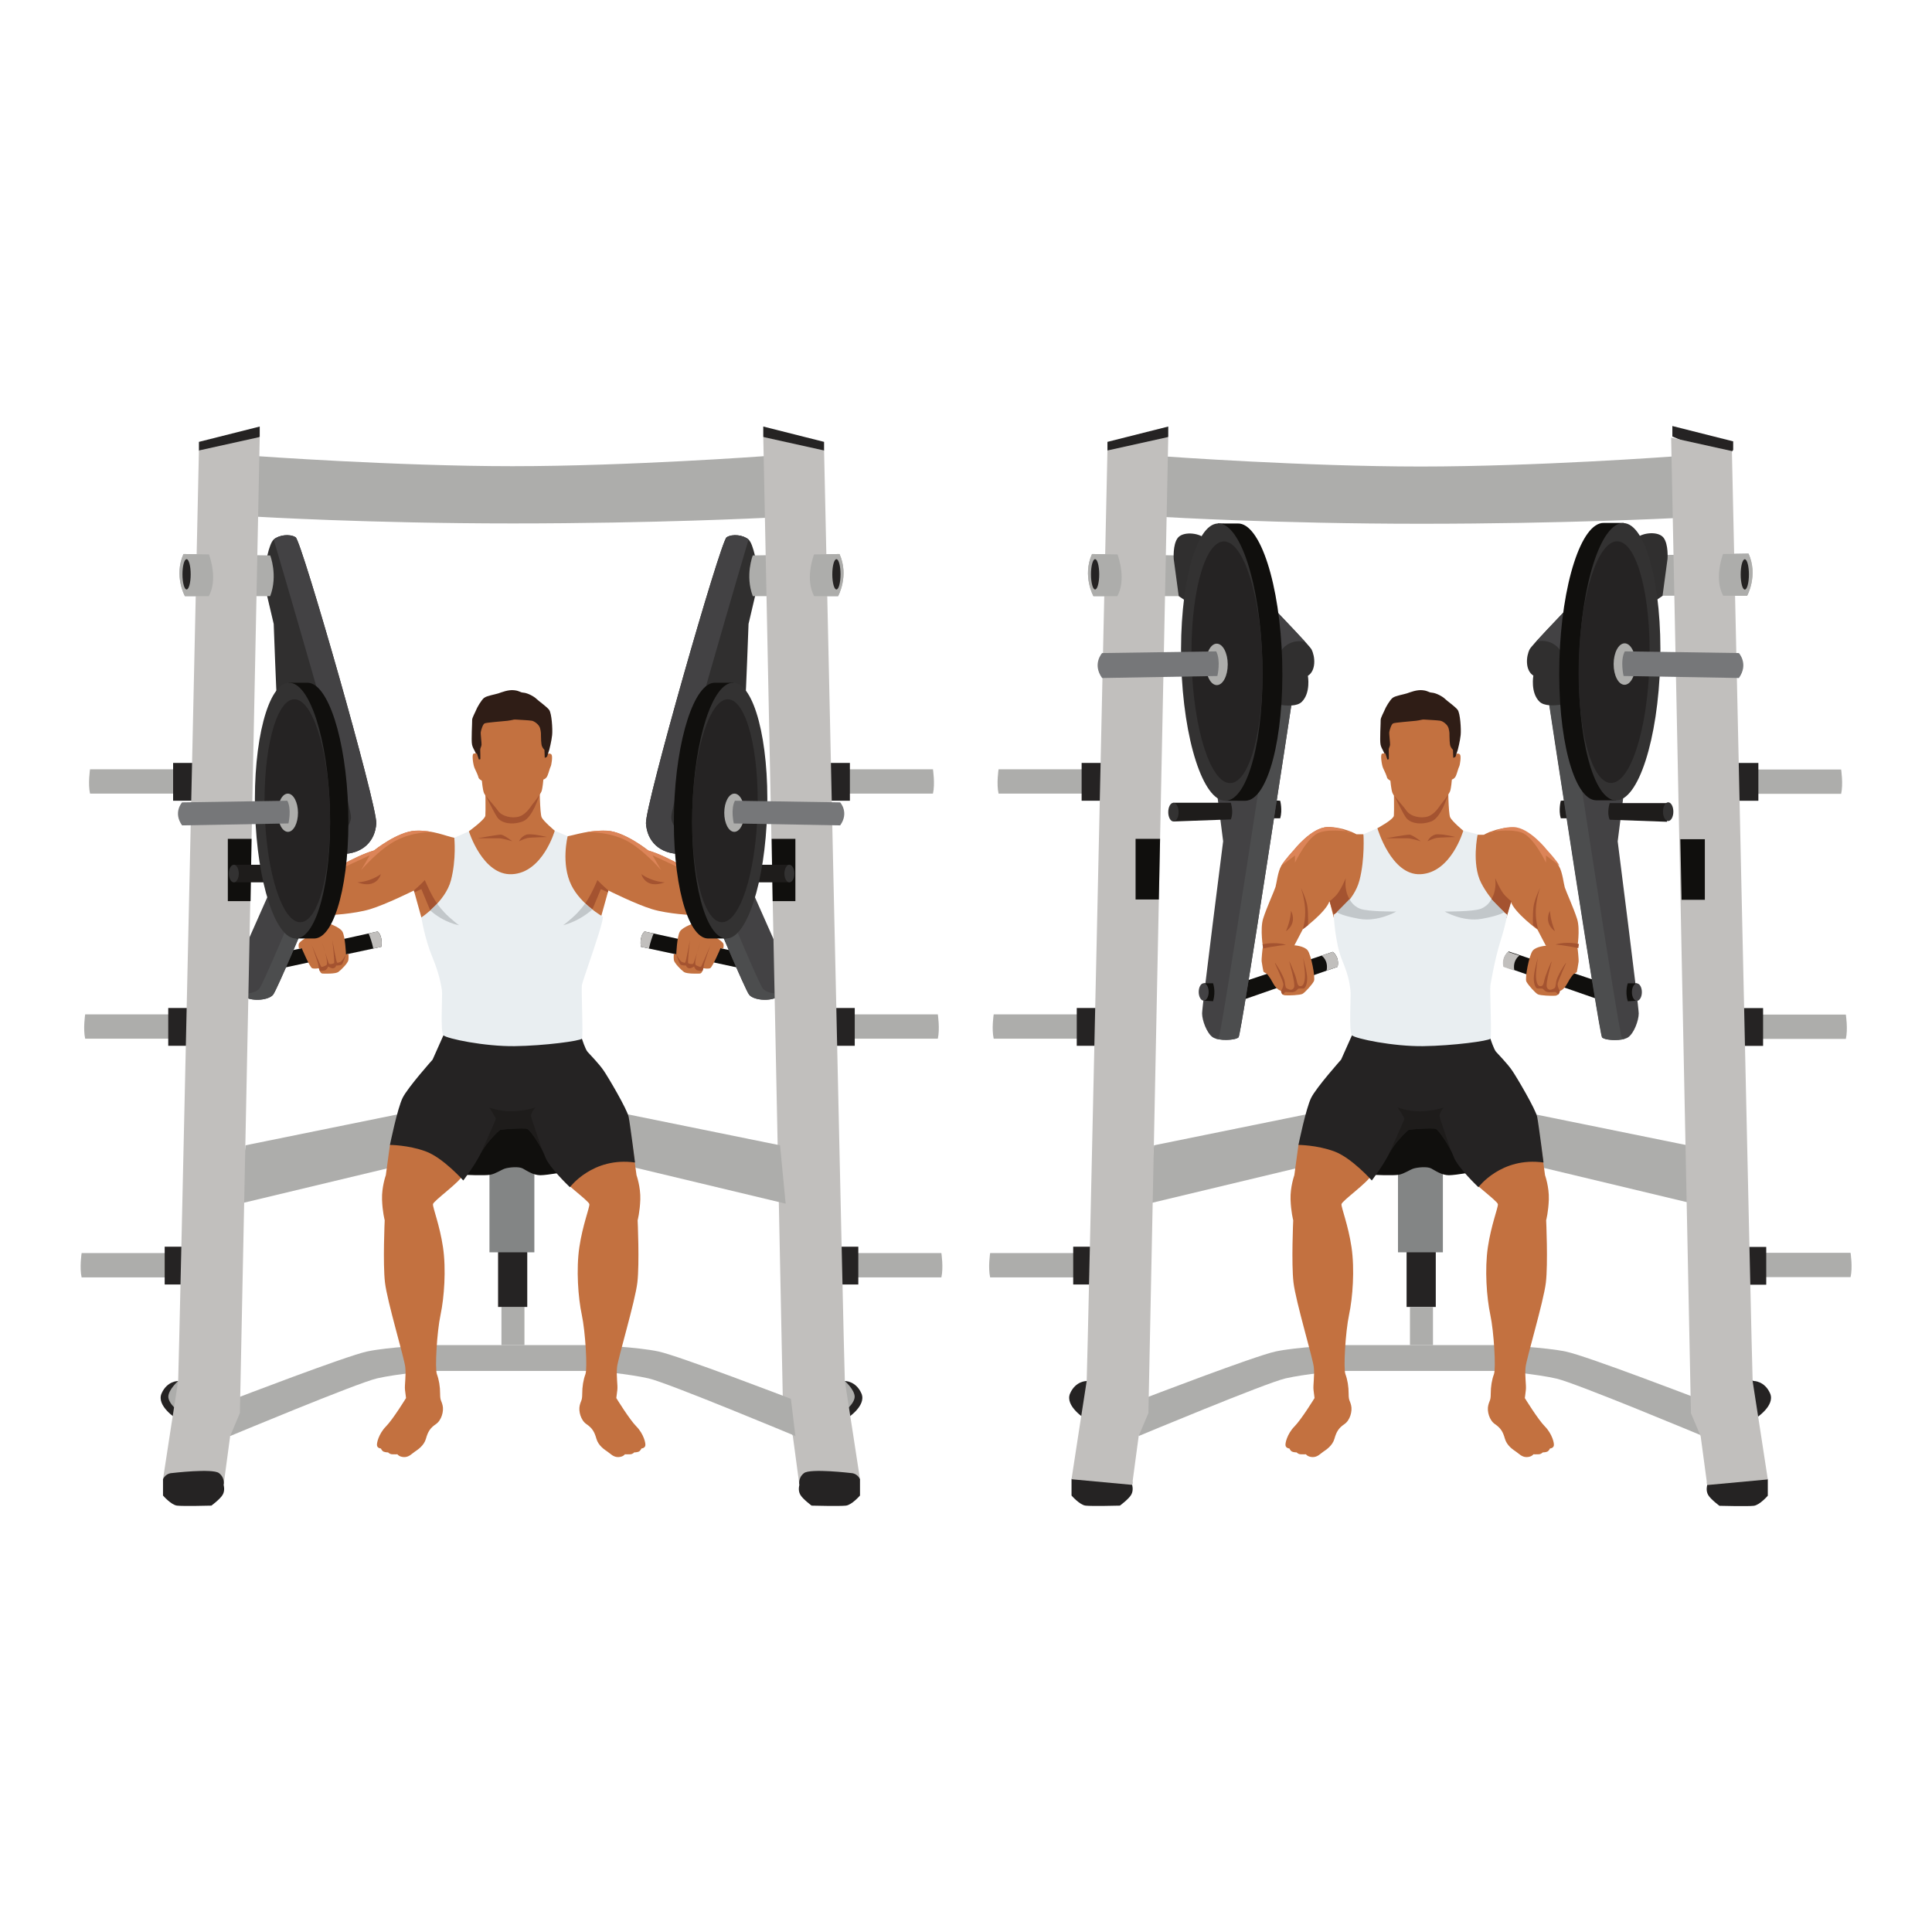 <?xml version="1.0" encoding="UTF-8" standalone="no"?>
<svg
   xmlns:dc="http://purl.org/dc/elements/1.1/"
   xmlns:cc="http://creativecommons.org/ns#"
   xmlns:rdf="http://www.w3.org/1999/02/22-rdf-syntax-ns#"
   xmlns:svg="http://www.w3.org/2000/svg"
   xmlns="http://www.w3.org/2000/svg"
   viewBox="0 0 2666.667 2666.667"
   height="2666.667"
   width="2666.667"
   xml:space="preserve"
   id="svg2"
   version="1.1"><defs
     id="defs6" /><g
     transform="matrix(1.333,0,0,-1.333,0,2666.667)"
     id="g10"><g
       transform="scale(0.1)"
       id="g12"><g
         transform="scale(1.227)"
         id="g14"><path
           id="path16"
           style="fill:none;fill-opacity:1;fill-rule:nonzero;stroke:none"
           d="M 16300,0 H 0 V 16300 H 16300 V 0" /></g><path
         id="path18"
         style="fill:#100f0d;fill-opacity:1;fill-rule:nonzero;stroke:none"
         d="m 7668.55,9979.4 -1032.17,221.7 c 0,0 -20.34,106.7 37.77,159 L 7782.7,10116 7668.55,9979.4" /><path
         id="path20"
         style="fill:#c1bfbd;fill-opacity:1;fill-rule:nonzero;stroke:none"
         d="m 6674.15,10360.1 94.04,-20.7 c -15.08,-35.6 -34.7,-89.7 -48.59,-156.2 l -83.22,17.9 c 0,0 -20.34,106.7 37.77,159" /><path
         id="path22"
         style="fill:#434244;fill-opacity:1;fill-rule:nonzero;stroke:none"
         d="m 7801.59,10749.5 366.12,-825.3 c 0,0 -20.34,-188.8 -113.32,-241.1 -92.99,-52.3 -256.29,-32 -298.13,23.2 -41.85,55.2 -358.57,810.7 -358.57,810.7 l 403.9,232.5" /><path
         id="path24"
         style="fill:#4c4d4e;fill-opacity:1;fill-rule:nonzero;stroke:none"
         d="m 7801.59,10749.5 6.77,-15.3 -268.34,-154.4 c 0,0 316.73,-755.5 358.57,-810.7 28.58,-37.7 113.82,-59.2 194.63,-52.3 -11.28,-13.8 -24.14,-25.5 -38.83,-33.7 -92.99,-52.3 -256.28,-32 -298.13,23.2 -41.85,55.2 -358.57,810.7 -358.57,810.7 l 403.9,232.5" /><path
         id="path26"
         style="fill:#302f2f;fill-opacity:1;fill-rule:nonzero;stroke:none"
         d="m 7839.36,14137.6 c 0,0 -35.51,234.4 -88.46,280.9 -52.95,46.5 -165.31,62 -227.3,23.2 -61.99,-38.7 -846.54,-2780.1 -834.92,-2963 11.62,-182.9 139.48,-316.6 360.32,-316.6 0,0 662.51,1563.3 668.32,1592.3 5.81,29.1 33.58,790.4 33.58,790.4 l 144.64,616 -56.18,-23.2" /><path
         id="path28"
         style="fill:#434244;fill-opacity:1;fill-rule:nonzero;stroke:none"
         d="m 7523.6,14441.7 c 61.99,38.8 174.35,23.3 227.3,-23.2 0,0 -806.51,-2735.7 -800.7,-2876.9 4.01,-97.4 104.73,-178 166.87,-218.7 -41.9,-99 -68.07,-160.8 -68.07,-160.8 -220.84,0 -348.7,133.7 -360.32,316.6 -11.62,182.9 772.93,2924.3 834.92,2963" /><path
         id="path30"
         style="fill:#100f0d;fill-opacity:1;fill-rule:nonzero;stroke:none"
         d="m 2916.35,9979.4 1032.17,221.7 c 0,0 20.34,106.7 -37.77,159 L 2802.2,10116 2916.35,9979.4" /><path
         id="path32"
         style="fill:#c1bfbd;fill-opacity:1;fill-rule:nonzero;stroke:none"
         d="m 3910.75,10360.1 -94.04,-20.7 c 15.08,-35.6 34.7,-89.7 48.59,-156.2 l 83.22,17.9 c 0,0 20.34,106.7 -37.77,159" /><path
         id="path34"
         style="fill:#c37140;fill-opacity:1;fill-rule:nonzero;stroke:none"
         d="m 3156.22,10287.9 c 0,0 -50.37,-32.4 -60.05,-51.8 -9.69,-19.3 0,-52.9 0,-52.9 l 27.87,3.7 c 0,0 83.51,-198.7 108.21,-207.5 24.7,-8.7 69.74,0 69.74,0 0,0 10.17,-53.7 36.32,-55.2 26.15,-1.4 135.12,-4.3 164.18,16 29.05,20.4 100.88,93 104.92,123.5 4.04,30.5 0,64.2 0,64.2 l -24.85,-5.4 c 0,0 -7.43,188.2 -37.94,237.6 -30.51,49.4 -158.95,90.1 -161.56,90.1 -2.61,0 -136.28,-71.2 -145,-74.1 -8.71,-2.9 -81.84,-88.2 -81.84,-88.2" /><path
         id="path36"
         style="fill:#434244;fill-opacity:1;fill-rule:nonzero;stroke:none"
         d="m 2783.31,10749.5 -366.12,-825.3 c 0,0 20.34,-188.8 113.32,-241.1 92.99,-52.3 256.29,-32 298.13,23.2 41.85,55.2 358.57,810.7 358.57,810.7 l -403.9,232.5" /><path
         id="path38"
         style="fill:#4c4d4e;fill-opacity:1;fill-rule:nonzero;stroke:none"
         d="m 2783.31,10749.5 -6.77,-15.3 268.34,-154.4 c 0,0 -316.73,-755.5 -358.57,-810.7 -28.58,-37.7 -113.83,-59.2 -194.63,-52.3 11.28,-13.8 24.14,-25.5 38.83,-33.7 92.99,-52.3 256.28,-32 298.13,23.2 41.85,55.2 358.57,810.7 358.57,810.7 l -403.9,232.5" /><path
         id="path40"
         style="fill:#302f2f;fill-opacity:1;fill-rule:nonzero;stroke:none"
         d="m 2745.54,14137.6 c 0,0 35.51,234.4 88.46,280.9 52.95,46.5 165.31,62 227.3,23.2 61.99,-38.7 846.54,-2780.1 834.92,-2963 -11.62,-182.9 -139.48,-316.6 -360.32,-316.6 0,0 -662.51,1563.3 -668.32,1592.3 -5.81,29.1 -33.58,790.4 -33.58,790.4 l -144.64,616 56.18,-23.2" /><path
         id="path42"
         style="fill:#c37140;fill-opacity:1;fill-rule:nonzero;stroke:none"
         d="m 6221.82,10505.4 77.49,278.9 c 0,0 286.7,-143.3 453.3,-193.7 166.6,-50.3 422.3,-62 422.3,-62 l 26.93,428.6 c 0,0 -278.95,179.7 -490.01,241.7 0,0 -243.98,195.7 -427.05,204.4 -183.06,8.7 -325.47,-43 -406.84,-57.2 -81.36,-14.2 -182.15,-128.8 -186.94,-201.4 -4.8,-72.7 9.73,-441.7 70.75,-523.1 61.02,-81.3 52.3,-110.4 168.53,-116.2 116.23,-5.8 291.54,0 291.54,0" /><path
         id="path44"
         style="fill:#a45330;fill-opacity:1;fill-rule:nonzero;stroke:none"
         d="m 6299.31,10784.3 c 0,0 -72.64,64 -113.32,107.6 0,0 -63.66,-153.8 -127.72,-244 l 75.22,-60.3 88.33,211.3 72.26,-33.4 5.23,18.8" /><path
         id="path46"
         style="fill:#c37140;fill-opacity:1;fill-rule:nonzero;stroke:none"
         d="m 4363.08,10505.4 -77.49,278.9 c 0,0 -286.7,-143.3 -453.3,-193.7 -166.6,-50.3 -422.3,-62 -422.3,-62 l -26.93,428.6 c 0,0 278.95,179.7 490.01,241.7 0,0 243.98,195.7 427.05,204.4 183.06,8.7 322.54,-58.8 403.9,-73 81.36,-14.2 185.09,-113 189.88,-185.6 4.8,-72.7 -9.73,-441.7 -70.75,-523.1 -61.02,-81.3 -52.3,-110.4 -168.53,-116.2 -116.23,-5.8 -291.54,0 -291.54,0" /><path
         id="path48"
         style="fill:#dc8458;fill-opacity:1;fill-rule:nonzero;stroke:none"
         d="m 3828.42,11148.5 -89.11,-153 c 0,0 185.97,216.9 364.19,308 172.38,88.1 358.09,86.9 370.06,86.8 -52.26,9.8 -110.18,16 -173.44,13 -183.07,-8.7 -427.05,-204.4 -427.05,-204.4 -211.06,-62 -490.01,-241.7 -490.01,-241.7 l 0.95,-15 444.41,206.3" /><path
         id="path50"
         style="fill:#adadab;fill-opacity:1;fill-rule:nonzero;stroke:none"
         d="m 2658.37,15282.4 c 0,0 1449.05,-104.6 2648.14,-104.6 1199.08,0 2617.09,104.6 2617.09,104.6 v -639.2 c 0,0 -1131.26,-58.1 -2617.09,-58.1 -1485.84,0 -2648.14,69.7 -2648.14,69.7 v 627.6" /><path
         id="path52"
         style="fill:#adadab;fill-opacity:1;fill-rule:nonzero;stroke:none"
         d="m 1899.96,14268.3 897.88,-14.5 c 0,0 81.36,-206.3 0,-421.3 h -883.35 c 0,0 -116.23,209.2 -14.53,435.8" /><path
         id="path54"
         style="fill:#adadab;fill-opacity:1;fill-rule:nonzero;stroke:none"
         d="m 8692.72,14268.3 -897.87,-14.5 c 0,0 -81.37,-206.3 0,-421.3 h 883.35 c 0,0 116.23,209.2 14.52,435.8" /><path
         id="path56"
         style="fill:#252323;fill-opacity:1;fill-rule:nonzero;stroke:none"
         d="m 8453.48,15247.6 79.43,93 v 89.1 l -629.58,158.8 V 15480 l 550.15,-232.4" /><path
         id="path58"
         style="fill:#adadab;fill-opacity:1;fill-rule:nonzero;stroke:none"
         d="m 9747.51,7030.1 c 0,0 23.25,-151.1 0,-251.8 h -953.08 v 251.8 h 953.08" /><path
         id="path60"
         style="fill:#252323;fill-opacity:1;fill-rule:nonzero;stroke:none"
         d="m 8678.2,6704.7 h 209.21 V 7096 H 8678.2 v -391.3" /><path
         id="path62"
         style="fill:#adadab;fill-opacity:1;fill-rule:nonzero;stroke:none"
         d="m 9710.71,9501.8 c 0,0 23.24,-151.1 0,-251.8 h -953.09 v 251.8 h 953.09" /><path
         id="path64"
         style="fill:#252323;fill-opacity:1;fill-rule:nonzero;stroke:none"
         d="m 8641.39,9176.4 h 209.21 v 391.3 h -209.21 v -391.3" /><path
         id="path66"
         style="fill:#adadab;fill-opacity:1;fill-rule:nonzero;stroke:none"
         d="m 9660.34,12039.4 c 0,0 23.25,-151.1 0,-251.9 h -953.09 v 251.9 h 953.09" /><path
         id="path68"
         style="fill:#252323;fill-opacity:1;fill-rule:nonzero;stroke:none"
         d="m 8591.02,11713.9 h 209.22 v 391.3 h -209.22 v -391.3" /><path
         id="path70"
         style="fill:#252323;fill-opacity:1;fill-rule:nonzero;stroke:none"
         d="m 8672.38,5745.8 75.55,-40.7 c 0,0 113.33,2.9 171.44,-127.9 58.12,-130.7 -156.91,-264.4 -156.91,-264.4 0,0 -156.61,-30.2 -174.19,76.4 -17.59,106.7 84.11,356.6 84.11,356.6" /><path
         id="path72"
         style="fill:#adadab;fill-opacity:1;fill-rule:nonzero;stroke:none"
         d="m 8747.93,5705.1 c 0,0 98.8,-87.2 101.71,-159.8 2.9,-72.7 -116.24,-171.5 -124.95,-154 -8.72,17.4 -122.04,55.2 -119.14,139.4 2.91,84.3 142.38,174.4 142.38,174.4" /><path
         id="path74"
         style="fill:#c1bfbd;fill-opacity:1;fill-rule:nonzero;stroke:none"
         d="m 7903.33,15480 205.34,-10106.2 100.73,-238.3 67.8,-505.6 627.65,58.2 c 0,0 -151.11,987.9 -156.92,1017 -5.81,29 -215.02,9635.5 -215.02,9635.5 l -629.58,139.4" /><path
         id="path76"
         style="fill:#252323;fill-opacity:1;fill-rule:nonzero;stroke:none"
         d="m 8904.85,4688.1 v -168.6 c 0,0 -83.3,-96.8 -145.29,-104.6 -61.99,-7.7 -355.47,0 -355.47,0 0,0 -90.08,65.9 -117.2,112.4 -27.12,46.5 -9.69,102.6 -9.69,102.6 0,0 -17.43,71.7 48.43,122.1 65.86,50.4 488.17,0 488.17,0 0,0 61.99,0 91.05,-63.9" /><path
         id="path78"
         style="fill:#adadab;fill-opacity:1;fill-rule:nonzero;stroke:none"
         d="m 8428.63,14264.1 264.09,4.2 c 101.71,-226.6 -14.52,-435.8 -14.52,-435.8 h -247.96 c -92.3,169.3 -13.87,398.2 -1.61,431.6" /><path
         id="path80"
         style="fill:#252323;fill-opacity:1;fill-rule:nonzero;stroke:none"
         d="m 8618.14,14058.2 c 0,-86.7 19.08,-156.9 42.62,-156.9 23.54,0 42.62,70.2 42.62,156.9 0,86.6 -19.08,156.9 -42.62,156.9 -23.54,0 -42.62,-70.3 -42.62,-156.9" /><path
         id="path82"
         style="fill:#adadab;fill-opacity:1;fill-rule:nonzero;stroke:none"
         d="m 4332.08,5906.5 c 11.62,0 123.98,-96.8 123.98,-96.8 0,0 -350.53,-31 -553.01,-77.5 -202.49,-46.5 -1519.76,-596.7 -1519.76,-596.7 l 46.49,385.5 c 0,0 1154.55,443.7 1371.52,490.1 216.96,46.5 654.76,65.9 654.76,65.9 l -123.98,-170.5" /><path
         id="path84"
         style="fill:#adadab;fill-opacity:1;fill-rule:nonzero;stroke:none"
         d="m 2484.02,7541.5 58.12,604.4 1772.51,360.3 -277.02,-592.7 -1553.61,-372" /><path
         id="path86"
         style="fill:#adadab;fill-opacity:1;fill-rule:nonzero;stroke:none"
         d="m 6287.04,5906.5 c -11.62,0 -123.98,-96.8 -123.98,-96.8 0,0 350.54,-31 553.02,-77.5 202.48,-46.5 1519.76,-596.7 1519.76,-596.7 l -46.49,385.5 c 0,0 -1154.56,443.7 -1371.52,490.1 -216.96,46.5 -654.77,65.9 -654.77,65.9 l 123.98,-170.5" /><path
         id="path88"
         style="fill:#adadab;fill-opacity:1;fill-rule:nonzero;stroke:none"
         d="m 8135.11,7541.5 -58.12,604.4 -1772.51,360.3 277.01,-592.7 1553.62,-372" /><path
         id="path90"
         style="fill:#adadab;fill-opacity:1;fill-rule:nonzero;stroke:none"
         d="m 5430.46,6077 h -238.27 v 395.2 h 238.27 V 6077" /><path
         id="path92"
         style="fill:#adadab;fill-opacity:1;fill-rule:nonzero;stroke:none"
         d="M 6235.54,5809.7 H 4456.06 V 6077 h 1779.48 v -267.3" /><path
         id="path94"
         style="fill:#252323;fill-opacity:1;fill-rule:nonzero;stroke:none"
         d="m 5459.52,7061.1 h -302.2 v -588.9 h 302.2 v 588.9" /><path
         id="path96"
         style="fill:#838585;fill-opacity:1;fill-rule:nonzero;stroke:none"
         d="m 5533.13,7037.8 h -464.92 v 910.5 h 464.92 v -910.5" /><path
         id="path98"
         style="fill:#c37140;fill-opacity:1;fill-rule:nonzero;stroke:none"
         d="m 4037.63,8149.8 -42.62,-313.4 c 0,0 -43.58,-122 -39.22,-251.3 4.35,-129.3 27.6,-215 27.6,-215 0,0 -20.34,-447.5 2.91,-645.1 23.24,-197.6 200.49,-783.6 210.18,-876.6 9.69,-93 -8.72,-183 -2.91,-235.3 5.81,-52.3 10.66,-84.3 10.66,-84.3 0,0 -134.63,-219.9 -208.25,-294.5 -73.61,-74.5 -100.73,-178.2 -91.04,-202.4 9.68,-24.2 38.74,-25.2 38.74,-25.2 0,0 10.65,-25.2 29.06,-32.9 18.4,-7.8 46.49,-7.8 46.49,-7.8 0,0 13.56,-17.4 39.71,-19.3 26.15,-2 56.18,0 56.18,0 0,0 16.46,-27.1 67.8,-29.1 51.33,-1.9 81.36,34.9 111.39,55.2 30.02,20.4 95.89,62.5 116.23,135.1 20.34,72.7 43.58,110.5 103.15,151.1 59.57,40.7 82.81,135.2 69.74,191.8 -13.08,56.7 -26.15,48 -26.15,122.1 0,74.1 -11.63,145.3 -33.42,203.4 -21.79,58.1 0,437.3 37.78,614.5 37.77,177.3 59.36,470.8 25.32,700.3 -34.04,229.6 -106.68,409.7 -103.78,444.6 2.91,34.9 281.86,229.6 310.92,305.1 29.05,75.6 -130.76,441.7 -287.67,470.7 -156.91,29.1 -325.45,23.3 -366.13,0 -40.68,-23.2 -102.67,-161.7 -102.67,-161.7" /><path
         id="path100"
         style="fill:#c37140;fill-opacity:1;fill-rule:nonzero;stroke:none"
         d="m 6548.21,8149.8 42.61,-313.4 c 0,0 43.59,-122 39.23,-251.3 -4.36,-129.3 -27.6,-215 -27.6,-215 0,0 20.34,-447.5 -2.91,-645.1 -23.25,-197.6 -200.5,-783.6 -210.18,-876.6 -9.69,-93 8.71,-183 2.9,-235.3 -5.81,-52.3 -10.65,-84.3 -10.65,-84.3 0,0 134.63,-219.9 208.24,-294.5 73.62,-74.5 100.74,-178.2 91.05,-202.4 -9.69,-24.2 -38.74,-25.2 -38.74,-25.2 0,0 -10.66,-25.2 -29.06,-32.9 -18.4,-7.8 -46.49,-7.8 -46.49,-7.8 0,0 -13.56,-17.4 -39.71,-19.3 -26.16,-2 -56.18,0 -56.18,0 0,0 -16.47,-27.1 -67.8,-29.1 -51.34,-1.9 -81.36,34.9 -111.39,55.2 -30.03,20.4 -95.89,62.5 -116.23,135.1 -20.34,72.7 -43.59,110.5 -103.15,151.1 -59.57,40.7 -82.82,135.2 -69.74,191.8 13.07,56.7 26.15,48 26.15,122.1 0,74.1 11.62,145.3 33.42,203.4 21.79,58.1 0,437.3 -37.78,614.5 -37.78,177.3 -59.37,470.8 -25.32,700.3 34.04,229.6 106.68,409.7 103.78,444.6 -2.91,34.9 -281.86,229.6 -310.92,305.1 -29.06,75.6 130.76,441.7 287.67,470.7 156.91,29.1 325.44,23.3 366.12,0 40.68,-23.2 102.68,-161.7 102.68,-161.7" /><path
         id="path102"
         style="fill:#100f0d;fill-opacity:1;fill-rule:nonzero;stroke:none"
         d="m 4794.1,7840.8 c 0,0 223.74,-10.6 281.86,0 58.11,10.7 116.22,53.3 154.97,64.9 38.74,11.6 139.47,23.3 182.09,0 42.62,-23.2 108.48,-69.5 182.1,-69.6 73.61,-0.1 298.32,41.5 298.32,41.5 0,0 -4.95,403.9 -105.14,504.6 -100.2,100.8 -282.29,209.3 -514.75,155 -232.46,-54.2 -503.67,-82.7 -542.41,-206 -38.74,-123.3 62.96,-490.4 62.96,-490.4" /><path
         id="path104"
         style="fill:#252323;fill-opacity:1;fill-rule:nonzero;stroke:none"
         d="m 4591.66,9285 -112.35,-251.9 c 0,0 -255.71,-286.7 -309.95,-395.1 -54.24,-108.5 -131.73,-488.2 -131.73,-488.2 0,0 185.97,0 368.07,-65.9 182.09,-65.8 391.3,-302.2 391.3,-302.2 0,0 116.23,151.1 178.22,275.1 61.99,124 189.85,240.2 201.47,248 11.62,7.7 251.83,23.2 282.83,11.6 30.99,-11.6 147.22,-182.1 185.96,-290.6 38.75,-108.5 255.71,-313.8 255.71,-313.8 0,0 236.34,317.7 674.13,255.7 0,0 -50.36,395.2 -65.86,472.7 -15.5,77.4 -209.1,406.8 -259.53,480.4 -50.42,73.6 -143.4,166.6 -166.65,193.7 -23.24,27.1 -58.11,135.6 -58.11,135.6 0,0 -631.52,178.2 -678.01,178.2 -46.49,0 -755.5,-143.3 -755.5,-143.3" /><path
         id="path106"
         style="fill:#e9eef1;fill-opacity:1;fill-rule:nonzero;stroke:none"
         d="m 4855.12,11397.4 -151.1,-67.1 c 0,0 23.24,-220.5 -34.87,-441.4 -58.12,-220.8 -306.07,-383.5 -306.07,-383.5 0,0 34.87,-220.8 112.35,-406.8 77.49,-186 92.99,-302.2 100.74,-348.7 7.74,-46.5 -19.38,-430.1 15.49,-464.9 34.87,-34.9 426.18,-116.3 736.13,-112.4 309.94,3.9 681.88,54.3 697.38,77.5 15.5,23.2 -7.75,511.4 0,554 7.75,42.6 112.36,333.2 170.47,519.2 58.12,186 45.92,190.6 45.92,190.6 0,0 -226.41,125.5 -324.91,324.3 -110.61,223.1 -38.71,507.9 -38.71,507.9 l -133.66,57.2 -889.16,-5.9" /><path
         id="path108"
         style="fill:#c37140;fill-opacity:1;fill-rule:nonzero;stroke:none"
         d="m 5025.59,11834.3 c 0,0 3.87,-234.4 0,-275.1 -3.88,-40.7 -170.47,-161.8 -170.47,-161.8 0,0 142.55,-459.3 446.28,-444.5 318.9,15.5 442.88,450.4 442.88,450.4 0,0 -116.23,97.4 -135.6,138.3 -19.37,40.8 -21.31,337.2 -21.31,337.2 l -561.78,-44.5" /><path
         id="path110"
         style="fill:#a45330;fill-opacity:1;fill-rule:nonzero;stroke:none"
         d="m 4942.29,11324.8 c 0,0 188.87,0 225.2,0 36.32,0 137.57,-30.5 137.57,-30.5 0,0 -88.18,66.8 -117.23,68.3 -29.06,1.4 -245.54,-37.8 -245.54,-37.8" /><path
         id="path112"
         style="fill:#a45330;fill-opacity:1;fill-rule:nonzero;stroke:none"
         d="m 5662.92,11337.9 c -4.36,0 -168.54,-4.3 -197.59,-9.4 -29.06,-5.1 -91.53,-34.2 -91.53,-34.2 0,0 24.69,52.4 77,68.3 52.3,16 212.12,-24.7 212.12,-24.7" /><path
         id="path114"
         style="fill:#100f0d;fill-opacity:1;fill-rule:nonzero;stroke:none"
         d="m 5617.05,8091 c -35.13,70.3 -85.55,147.5 -121.44,191 35.88,-43.5 86.29,-120.6 121.42,-191 0.02,0 0.02,0 0.02,0 m -121.48,191.1 c -0.08,0.1 -0.16,0.2 -0.24,0.3 0.08,-0.1 0.16,-0.2 0.24,-0.3 m -0.36,0.4 c -0.06,0.1 -0.12,0.2 -0.19,0.3 0.06,-0.1 0.13,-0.2 0.19,-0.3 m -0.35,0.5 c -0.06,0 -0.11,0.1 -0.18,0.2 0.06,-0.1 0.13,-0.2 0.18,-0.2 m -0.37,0.4 c -0.09,0.1 -0.18,0.2 -0.26,0.3 0.08,-0.1 0.17,-0.2 0.26,-0.3 m -0.45,0.5 c -0.05,0.1 -0.1,0.2 -0.15,0.2 0.05,0 0.1,-0.1 0.15,-0.2 m -0.34,0.4 c -0.05,0.1 -0.09,0.2 -0.14,0.2 0.05,0 0.1,-0.1 0.14,-0.2 m -0.39,0.5 c -0.02,0 -0.04,0.1 -0.07,0.1 0.02,0 0.05,-0.1 0.07,-0.1 m -0.76,0.9 c -0.01,0 -0.03,0.1 -0.04,0.1 0.01,0 0.03,-0.1 0.04,-0.1 m -0.37,0.5 h -0.01 0.01 m -28.64,28.1 c -0.01,0 -0.02,0 -0.02,0 0,0 0.01,0 0.02,0 m -0.22,0.1 c 0,0 -0.01,0 -0.02,0 0.01,0 0.01,0 0.02,0 m -0.64,0.4 c -0.01,0 -0.02,0 -0.03,0 0.01,0 0.02,0 0.03,0 m -0.21,0.1 c -0.01,0.1 -0.02,0.1 -0.03,0.1 0.01,0 0.02,0 0.03,-0.1 m -0.21,0.2 c -0.01,0 -0.01,0 -0.02,0 0.01,0 0.01,0 0.02,0 m -0.41,0.2 c -0.02,0 -0.03,0 -0.05,0 0.02,0 0.03,0 0.05,0 m -0.2,0.1 c -0.01,0 -0.03,0 -0.04,0 0.01,0 0.03,0 0.04,0 m -0.19,0.1 c -0.02,0 -0.03,0 -0.05,0 0.02,0 0.03,0 0.05,0 m -0.22,0.1 c -0.01,0 -0.01,0 -0.01,0 0,0 0,0 0.01,0 m -0.2,0.1 c -0.01,0 -0.03,0 -0.04,0 0.01,0 0.03,0 0.04,0 m -0.18,0.1 c -0.02,0 -0.04,0 -0.06,0 0.02,0 0.04,0 0.06,0 m -0.18,0.1 c -0.02,0 -0.04,0 -0.06,0 0.02,0 0.04,0 0.06,0 m -0.2,0.1 c -0.01,0 -0.02,0 -0.04,0 0.01,0 0.03,0 0.04,0 m -0.22,0.1 c -0.01,0 -0.02,0 -0.03,0 0.01,0 0.02,0 0.03,0 m -0.17,0.1 c -0.02,0 -0.04,0 -0.06,0 0.02,0 0.04,0 0.06,0 m -0.17,0 c -0.02,0 -0.05,0 -0.07,0 0.03,0 0.04,0 0.07,0 m -0.18,0.1 c -0.02,0 -0.04,0 -0.06,0 0.02,0 0.04,0 0.06,0" /><path
         id="path116"
         style="fill:#1e1c1b;fill-opacity:1;fill-rule:nonzero;stroke:none"
         d="m 4975.22,8056.8 c 0,0 154.98,344.8 158.85,360.3 3.87,15.5 -69.74,120.1 -69.74,120.1 0,0 108.93,-39.6 229.3,-39.6 10.03,0 20.15,0.3 30.28,0.9 131.73,7.7 216.97,38.7 216.97,38.7 0,0 -46.5,-62 -42.62,-89.1 3.84,-26.9 116.85,-351.6 118.77,-357.1 -35.13,70.4 -85.54,147.5 -121.42,191 -0.01,0.1 -0.03,0.1 -0.04,0.1 -0.08,0.1 -0.16,0.2 -0.24,0.3 -0.04,0 -0.08,0.1 -0.12,0.1 -0.06,0.1 -0.13,0.2 -0.19,0.3 -0.05,0 -0.11,0.1 -0.16,0.2 -0.05,0 -0.12,0.1 -0.18,0.2 -0.06,0 -0.13,0.1 -0.19,0.2 -0.09,0.1 -0.18,0.2 -0.26,0.3 -0.06,0.1 -0.13,0.2 -0.19,0.2 -0.05,0.1 -0.1,0.2 -0.15,0.2 -0.06,0.1 -0.13,0.2 -0.19,0.2 -0.04,0.1 -0.09,0.2 -0.14,0.2 -0.08,0.1 -0.17,0.2 -0.25,0.3 -0.02,0 -0.05,0.1 -0.07,0.1 -0.23,0.3 -0.46,0.5 -0.69,0.8 -0.01,0 -0.03,0.1 -0.04,0.1 -0.11,0.1 -0.22,0.2 -0.33,0.4 h -0.01 c -11.64,13.7 -21.55,23.6 -28.63,28.1 -0.01,0 -0.02,0 -0.02,0 -0.07,0.1 -0.13,0.1 -0.2,0.1 -0.01,0 -0.01,0 -0.02,0 -0.21,0.2 -0.42,0.3 -0.62,0.4 -0.01,0 -0.02,0 -0.03,0 -0.06,0.1 -0.12,0.1 -0.18,0.1 -0.01,0.1 -0.02,0.1 -0.03,0.1 -0.06,0 -0.12,0 -0.18,0.1 -0.01,0 -0.01,0 -0.02,0 -0.13,0.1 -0.26,0.1 -0.39,0.2 -0.02,0 -0.03,0 -0.05,0 -0.05,0 -0.1,0.1 -0.15,0.1 -0.01,0 -0.03,0 -0.04,0 -0.05,0.1 -0.1,0.1 -0.15,0.1 -0.02,0 -0.03,0 -0.05,0 -0.06,0.1 -0.11,0.1 -0.17,0.1 -0.01,0 -0.01,0 -0.01,0 -0.07,0.1 -0.13,0.1 -0.19,0.1 -0.01,0 -0.03,0 -0.04,0 -0.05,0.1 -0.09,0.1 -0.14,0.1 -0.02,0 -0.04,0 -0.06,0 -0.04,0.1 -0.08,0.1 -0.12,0.1 -0.02,0 -0.04,0 -0.06,0 -0.05,0 -0.09,0.1 -0.14,0.1 -0.01,0 -0.03,0 -0.04,0 -0.06,0 -0.12,0.1 -0.18,0.1 -0.01,0 -0.02,0 -0.03,0 -0.05,0 -0.09,0 -0.14,0.1 -0.02,0 -0.04,0 -0.06,0 -0.04,0 -0.07,0 -0.11,0 -0.03,0 -0.04,0 -0.07,0 -0.03,0.1 -0.07,0.1 -0.11,0.1 -0.02,0 -0.04,0 -0.06,0 -0.05,0 -0.11,0.1 -0.16,0.1 v 0 c -7.96,3 -29.69,4.2 -57.8,4.2 -81.44,0 -216.39,-10.1 -225.03,-15.8 -1.41,-1 -4.52,-3.5 -9.01,-7.4 -32.61,-28.7 -137.97,-131.6 -192.46,-240.6" /><path
         id="path118"
         style="fill:#252323;fill-opacity:1;fill-rule:nonzero;stroke:none"
         d="m 2139.2,15247.6 -79.42,93 v 89.1 l 629.58,158.8 V 15480 l -550.16,-232.4" /><path
         id="path120"
         style="fill:#adadab;fill-opacity:1;fill-rule:nonzero;stroke:none"
         d="m 845.176,7030.1 c 0,0 -23.246,-151.1 0,-251.8 h 953.084 v 251.8 H 845.176" /><path
         id="path122"
         style="fill:#252323;fill-opacity:1;fill-rule:nonzero;stroke:none"
         d="M 1914.49,6704.7 H 1705.28 V 7096 h 209.21 v -391.3" /><path
         id="path124"
         style="fill:#adadab;fill-opacity:1;fill-rule:nonzero;stroke:none"
         d="m 881.98,9501.8 c 0,0 -23.246,-151.1 0,-251.8 h 953.09 v 251.8 H 881.98" /><path
         id="path126"
         style="fill:#252323;fill-opacity:1;fill-rule:nonzero;stroke:none"
         d="m 1951.3,9176.4 h -209.22 v 391.3 h 209.22 v -391.3" /><path
         id="path128"
         style="fill:#adadab;fill-opacity:1;fill-rule:nonzero;stroke:none"
         d="m 932.348,12039.4 c 0,0 -23.246,-151.1 0,-251.9 h 953.082 v 251.9 H 932.348" /><path
         id="path130"
         style="fill:#252323;fill-opacity:1;fill-rule:nonzero;stroke:none"
         d="m 2001.66,11713.9 h -209.21 v 391.3 h 209.21 v -391.3" /><path
         id="path132"
         style="fill:#252323;fill-opacity:1;fill-rule:nonzero;stroke:none"
         d="m 1920.3,5745.8 -75.55,-40.7 c 0,0 -113.32,2.9 -171.44,-127.9 -58.11,-130.7 156.91,-264.4 156.91,-264.4 0,0 156.62,-30.2 174.2,76.4 17.59,106.7 -84.12,356.6 -84.12,356.6" /><path
         id="path134"
         style="fill:#adadab;fill-opacity:1;fill-rule:nonzero;stroke:none"
         d="m 1844.75,5705.1 c 0,0 -98.79,-87.2 -101.7,-159.8 -2.9,-72.7 116.23,-171.5 124.95,-154 8.72,17.4 122.04,55.2 119.14,139.4 -2.91,84.3 -142.39,174.4 -142.39,174.4" /><path
         id="path136"
         style="fill:#c1bfbd;fill-opacity:1;fill-rule:nonzero;stroke:none"
         d="m 2689.36,15480 -205.34,-10106.2 -100.73,-238.3 -67.8,-505.6 -627.65,58.2 c 0,0 151.1,987.9 156.91,1017 5.81,29 215.03,9635.5 215.03,9635.5 l 629.58,139.4" /><path
         id="path138"
         style="fill:#252323;fill-opacity:1;fill-rule:nonzero;stroke:none"
         d="m 1687.84,4688.1 v -168.6 c 0,0 83.3,-96.8 145.29,-104.6 61.99,-7.7 355.47,0 355.47,0 0,0 90.08,65.9 117.2,112.4 27.12,46.5 9.69,102.6 9.69,102.6 0,0 17.43,71.7 -48.43,122.1 -65.87,50.4 -488.17,0 -488.17,0 0,0 -61.99,0 -91.05,-63.9" /><path
         id="path140"
         style="fill:#adadab;fill-opacity:1;fill-rule:nonzero;stroke:none"
         d="m 2164.05,14264.1 -264.09,4.2 c -101.7,-226.6 14.53,-435.8 14.53,-435.8 h 247.96 c 92.3,169.3 13.87,398.2 1.6,431.6" /><path
         id="path142"
         style="fill:#252323;fill-opacity:1;fill-rule:nonzero;stroke:none"
         d="m 1974.54,14058.2 c 0,-86.7 -19.08,-156.9 -42.61,-156.9 -23.54,0 -42.62,70.2 -42.62,156.9 0,86.6 19.08,156.9 42.62,156.9 23.53,0 42.61,-70.3 42.61,-156.9" /><path
         id="path144"
         style="fill:#434244;fill-opacity:1;fill-rule:nonzero;stroke:none"
         d="m 3061.3,14441.7 c -61.99,38.8 -174.35,23.3 -227.3,-23.2 0,0 806.51,-2735.7 800.7,-2876.9 -4.01,-97.4 -104.73,-178 -166.87,-218.7 41.9,-99 68.07,-160.8 68.07,-160.8 220.84,0 348.7,133.7 360.32,316.6 11.62,182.9 -772.93,2924.3 -834.92,2963" /><path
         id="path146"
         style="fill:#100f0d;fill-opacity:1;fill-rule:nonzero;stroke:none"
         d="m 2594.44,10673.9 h -235.37 v 645.1 h 245.75 l -10.38,-645.1" /><path
         id="path148"
         style="fill:#a45330;fill-opacity:1;fill-rule:nonzero;stroke:none"
         d="m 4285.59,10784.3 c 0,0 72.64,64 113.32,107.6 0,0 63.66,-153.8 127.72,-244 l -71.73,-70.3 -91.82,221.3 -72.26,-33.4 -5.23,18.8" /><path
         id="path150"
         style="fill:#a45330;fill-opacity:1;fill-rule:nonzero;stroke:none"
         d="m 3700.56,10868.6 c 0,0 125.28,2.1 242.8,84.8 0,0 -37.46,-159.4 -242.8,-84.8" /><path
         id="path152"
         style="fill:#a45330;fill-opacity:1;fill-rule:nonzero;stroke:none"
         d="m 3229.35,10217.7 c 0,0 58.11,-168.5 63.92,-191.8 5.81,-23.2 8.72,-46.5 8.72,-46.5 l 7.7,-25.4 c 0,0 49.51,-6.5 67.4,10.9 17.89,17.4 20.79,33.4 20.79,33.4 0,0 29.06,-23.2 53.76,-18.9 24.7,4.4 29.06,27.7 29.06,27.7 0,0 45.03,0 58.11,10.1 13.08,10.2 43.75,105.3 43.75,105.3 0,0 -39.39,-73.3 -61.19,-79.1 -21.79,-5.8 -20.33,-10.2 -30.5,-5.8 -10.17,4.3 -49.4,235.7 -49.4,234.1 0,-1.7 26.15,-234.1 17.43,-239.9 -8.72,-5.9 -43.42,-16 -52.95,-4.4 -9.52,11.6 -76.35,236.8 -73.45,226.6 2.91,-10.1 79,-228.1 44.59,-244.1 -34.42,-15.9 -44.59,-20.3 -51.85,-13 -7.27,7.2 -95.89,220.8 -95.89,220.8" /><path
         id="path154"
         style="fill:#dc8458;fill-opacity:1;fill-rule:nonzero;stroke:none"
         d="m 6756.48,11148.5 89.11,-153 c 0,0 -185.97,216.9 -364.18,308 -172.39,88.1 -392.82,86.1 -404.79,85.9 52.26,9.9 144.9,16.9 208.16,13.9 183.07,-8.7 427.05,-204.4 427.05,-204.4 211.06,-62 490.01,-241.7 490.01,-241.7 l -0.95,-15 -444.41,206.3" /><path
         id="path156"
         style="fill:#a45330;fill-opacity:1;fill-rule:nonzero;stroke:none"
         d="m 6884.34,10868.6 c 0,0 -125.28,2.1 -242.8,84.8 0,0 37.46,-159.4 242.8,-84.8" /><path
         id="path158"
         style="fill:#c37140;fill-opacity:1;fill-rule:nonzero;stroke:none"
         d="m 7428.68,10287.9 c 0,0 50.37,-32.4 60.05,-51.8 9.69,-19.3 0,-52.9 0,-52.9 l -27.87,3.7 c 0,0 -83.51,-198.7 -108.21,-207.5 -24.7,-8.7 -69.74,0 -69.74,0 0,0 -10.17,-53.7 -36.32,-55.2 -26.15,-1.4 -135.12,-4.3 -164.18,16 -29.05,20.4 -100.88,93 -104.92,123.5 -4.04,30.5 0,64.2 0,64.2 l 24.85,-5.4 c 0,0 7.43,188.2 37.94,237.6 30.51,49.4 158.95,90.1 161.56,90.1 2.61,0 136.28,-71.2 145,-74.1 8.71,-2.9 81.84,-88.2 81.84,-88.2" /><path
         id="path160"
         style="fill:#a45330;fill-opacity:1;fill-rule:nonzero;stroke:none"
         d="m 7355.55,10217.7 c 0,0 -58.11,-168.5 -63.92,-191.8 -5.81,-23.2 -8.72,-46.5 -8.72,-46.5 l -7.7,-25.4 c 0,0 -49.51,-6.5 -67.39,10.9 -17.89,17.4 -20.8,33.4 -20.8,33.4 0,0 -29.06,-23.2 -53.76,-18.9 -24.7,4.4 -29.05,27.7 -29.05,27.7 0,0 -45.04,0 -58.12,10.1 -13.08,10.2 -43.75,105.3 -43.75,105.3 0,0 39.39,-73.3 61.19,-79.1 21.79,-5.8 20.34,-10.2 30.51,-5.8 10.17,4.3 49.39,235.7 49.39,234.1 0,-1.7 -26.15,-234.1 -17.43,-239.9 8.72,-5.9 43.42,-16 52.95,-4.4 9.52,11.6 76.35,236.8 73.45,226.6 -2.91,-10.1 -79,-228.1 -44.58,-244.1 34.41,-15.9 44.58,-20.3 51.84,-13 7.27,7.2 95.89,220.8 95.89,220.8" /><path
         id="path162"
         style="fill:#a45330;fill-opacity:1;fill-rule:nonzero;stroke:none"
         d="m 5152.14,11782.9 c -16.5,-2.4 -152.13,35 -135.57,7.7 16.57,-27.4 85.05,-174.6 129.99,-245.1 44.94,-70.6 165.22,-84.3 267.55,-45.6 102.32,38.7 170.8,272.5 170.8,272.5 l 12.52,180.9 -445.29,-170.4" /><path
         id="path164"
         style="fill:#2f1d16;fill-opacity:1;fill-rule:nonzero;stroke:none"
         d="m 4928.93,12186.3 c 9.04,16.8 -31.4,61.8 -41.19,108.5 -9.8,46.7 2.68,233.4 1.11,255 -1.57,21.7 36.29,88.2 43.43,108.2 7.14,20 52.49,99.8 80.93,121.3 28.42,21.6 111.82,34.5 146.88,46 35.05,11.6 101.84,39.6 163.49,32.7 61.64,-7 54.91,-21.9 98.23,-25.5 43.32,-3.5 109.84,-40.5 133.07,-63.9 23.23,-23.4 104.66,-78.8 131.18,-113.9 26.52,-35.1 37.11,-198.5 31.19,-260.2 -5.93,-61.6 -29.67,-153.2 -29.67,-153.2 l -13.51,-41 c 0,0 4.63,-84 -0.38,-85.6 -5,-1.7 78.17,-40.4 -118.54,-44.5 -196.7,-4.1 -423.37,1.9 -423.37,1.9 0,0 -148.37,-6.1 -181.55,29.1 -33.18,35.1 -21.3,85.1 -21.3,85.1" /><path
         id="path166"
         style="fill:#c37140;fill-opacity:1;fill-rule:nonzero;stroke:none"
         d="m 4937.97,12203.1 c 0,0 -12.28,3.2 -33.97,-1.7 -21.69,-4.9 -3.87,-121.7 11,-151.7 14.87,-30.1 36.33,-78.5 39.59,-95.2 3.26,-16.7 34.85,-33.5 34.85,-33.5 0,0 7.94,-90.1 21.12,-125.1 13.19,-35.1 102.81,-123.8 144.21,-184 41.41,-60.2 147.98,-85.6 223.09,-61 75.12,24.7 120.49,107.8 135.57,126.1 15.08,18.3 82.13,103 93.93,134.6 11.8,31.6 18.87,121.6 18.87,121.6 0,0 28.36,6.6 41.84,38.2 13.47,31.6 25.36,81.5 33.76,96.5 8.39,15 22.13,106.6 8.87,123.3 -13.26,16.7 -36.63,9.1 -36.63,9.1 0,0 -6.78,-25.6 -10.14,-30.6 -3.35,-4.9 -23.38,-11.5 -23.38,-11.5 l -2.98,81.7 c 0,0 -18.26,18.4 -26.49,40.1 -8.24,21.7 -9.62,86.7 -9.55,103.4 0.07,16.6 1.85,41.6 -9.64,81.7 -11.5,40 -59.69,71.9 -84.67,77 -24.98,5.1 -149.97,10.7 -169.97,12.4 -19.99,1.8 -30.03,-6.5 -83.4,-12.9 -53.37,-6.5 -218.43,-17.4 -236.81,-27.3 -18.37,-10 -35.3,-68.2 -38.72,-88.2 -3.42,-20 9.5,-115.1 7.75,-133.4 -1.74,-18.3 -15.17,-38.3 -13.56,-51.6 1.61,-13.3 1.24,-96.7 1.24,-96.7 l -15.02,-4.9 -20.76,63.6" /><path
         id="path168"
         style="fill:#c2c7ca;fill-opacity:1;fill-rule:nonzero;stroke:none"
         d="m 4526.63,10647.9 c 0,0 49.25,-72.9 127.99,-142.5 78.74,-69.6 98.77,-80.6 98.77,-80.6 0,0 -150.4,22.4 -298.49,152.8 l 71.73,70.3" /><path
         id="path170"
         style="fill:#c2c7ca;fill-opacity:1;fill-rule:nonzero;stroke:none"
         d="m 6057.55,10647.9 c 0,0 -49.25,-72.9 -127.99,-142.5 -78.75,-69.6 -98.77,-80.6 -98.77,-80.6 0,0 154.62,32.4 302.7,162.8 l -75.94,60.3" /><path
         id="path172"
         style="fill:#1e1c1b;fill-opacity:1;fill-rule:nonzero;stroke:none"
         d="m 2421.04,11050.8 c 0,0 -39.73,-95 0,-182.2 h 472.09 l -2.05,182.2 h -470.04" /><path
         id="path174"
         style="fill:#1e1c1b;fill-opacity:1;fill-rule:nonzero;stroke:none"
         d="m 2942.71,10959.7 c 0,-50.3 -23.12,-91.1 -51.63,-91.1 -28.52,0 -51.63,40.8 -51.63,91.1 0,50.3 23.11,91.1 51.63,91.1 28.51,0 51.63,-40.8 51.63,-91.1" /><path
         id="path176"
         style="fill:#333232;fill-opacity:1;fill-rule:nonzero;stroke:none"
         d="m 2472.67,10959.7 c 0,-50.3 -23.11,-91.1 -51.63,-91.1 -28.51,0 -51.63,40.8 -51.63,91.1 0,50.3 23.12,91.1 51.63,91.1 28.52,0 51.63,-40.8 51.63,-91.1" /><path
         id="path178"
         style="fill:#100f0d;fill-opacity:1;fill-rule:nonzero;stroke:none"
         d="m 8000.51,10673.9 h 235.37 v 645.1 h -245.75 l 10.38,-645.1" /><path
         id="path180"
         style="fill:#1e1c1b;fill-opacity:1;fill-rule:nonzero;stroke:none"
         d="m 7652.24,10959.7 c 0,-50.3 23.12,-91.1 51.63,-91.1 28.51,0 51.63,40.8 51.63,91.1 0,50.3 -23.12,91.1 -51.63,91.1 -28.51,0 -51.63,-40.8 -51.63,-91.1" /><path
         id="path182"
         style="fill:#1e1c1b;fill-opacity:1;fill-rule:nonzero;stroke:none"
         d="m 8173.91,11050.8 c 0,0 43.67,-95 3.94,-182.2 h -476.03 l 2.05,182.2 h 470.04" /><path
         id="path184"
         style="fill:#1e1c1b;fill-opacity:1;fill-rule:nonzero;stroke:none"
         d="m 7652.24,10959.7 c 0,-50.3 23.12,-91.1 51.63,-91.1 28.51,0 51.63,40.8 51.63,91.1 0,50.3 -23.12,91.1 -51.63,91.1 -28.51,0 -51.63,-40.8 -51.63,-91.1" /><path
         id="path186"
         style="fill:#333232;fill-opacity:1;fill-rule:nonzero;stroke:none"
         d="m 8122.28,10959.7 c 0,-50.3 23.11,-91.1 51.63,-91.1 28.51,0 51.63,40.8 51.63,91.1 0,50.3 -23.12,91.1 -51.63,91.1 -28.52,0 -51.63,-40.8 -51.63,-91.1" /><path
         id="path188"
         style="fill:#100f0d;fill-opacity:1;fill-rule:nonzero;stroke:none"
         d="m 3605.54,11622.5 c -20.9,731.3 -211.34,1319.3 -425.36,1313.1 h -189.32 l -30.3,-76.5 6.71,-162.8 c -94.61,-241.7 -149.7,-643.2 -136.76,-1096 14.11,-493.6 105.46,-921.9 229.17,-1146.2 l 6.87,-166.9 h 189.32 c 214.02,6.1 370.57,603.9 349.67,1335.3" /><path
         id="path190"
         style="fill:#333232;fill-opacity:1;fill-rule:nonzero;stroke:none"
         d="m 3416.22,11622.5 c 20.9,-731.4 -135.65,-1329.2 -349.67,-1335.3 -214.01,-6.2 -404.45,581.8 -425.35,1313.1 -20.91,731.4 135.64,1329.2 349.66,1335.3 214.02,6.2 404.46,-581.8 425.36,-1313.1" /><path
         id="path192"
         style="fill:#252323;fill-opacity:1;fill-rule:nonzero;stroke:none"
         d="m 3416.3,11619.6 c 18.22,-637.4 -118.22,-1158.4 -304.74,-1163.7 -186.52,-5.4 -352.5,507 -370.71,1144.4 -18.22,637.4 118.22,1158.5 304.74,1163.8 186.52,5.3 352.5,-507.1 370.71,-1144.5" /><path
         id="path194"
         style="fill:#adadab;fill-opacity:1;fill-rule:nonzero;stroke:none"
         d="m 3085.51,11590 c 0.47,-109.3 -45.98,-198.1 -103.75,-198.4 -57.77,-0.2 -104.99,88.2 -105.46,197.5 -0.47,109.3 45.98,198.2 103.75,198.4 57.77,0.3 104.99,-88.1 105.46,-197.5" /><path
         id="path196"
         style="fill:#767779;fill-opacity:1;fill-rule:nonzero;stroke:none"
         d="m 1885.43,11696.8 c 0,0 -95.89,-104.7 0,-238.3 l 1101.29,20.2 c 0,0 34.86,147.8 -11.63,235.2 l -1089.66,-17.1" /><path
         id="path198"
         style="fill:#100f0d;fill-opacity:1;fill-rule:nonzero;stroke:none"
         d="m 6979.36,11622.5 c 20.9,731.3 211.34,1319.3 425.36,1313.1 h 189.32 l 30.3,-76.5 -6.71,-162.8 c 94.61,-241.7 149.7,-643.2 136.76,-1096 -14.11,-493.6 -105.46,-921.9 -229.17,-1146.2 l -6.87,-166.9 h -189.32 c -214.02,6.1 -370.57,603.9 -349.67,1335.3" /><path
         id="path200"
         style="fill:#333232;fill-opacity:1;fill-rule:nonzero;stroke:none"
         d="m 7168.68,11622.5 c -20.9,-731.4 135.65,-1329.2 349.67,-1335.3 214.01,-6.2 404.45,581.8 425.35,1313.1 20.91,731.4 -135.64,1329.2 -349.66,1335.3 -214.02,6.2 -404.46,-581.8 -425.36,-1313.1" /><path
         id="path202"
         style="fill:#252323;fill-opacity:1;fill-rule:nonzero;stroke:none"
         d="m 7168.6,11619.6 c -18.22,-637.4 118.22,-1158.4 304.74,-1163.7 186.52,-5.4 352.5,507 370.71,1144.4 18.22,637.4 -118.22,1158.5 -304.74,1163.8 -186.52,5.3 -352.5,-507.1 -370.71,-1144.5" /><path
         id="path204"
         style="fill:#adadab;fill-opacity:1;fill-rule:nonzero;stroke:none"
         d="m 7499.39,11590 c -0.47,-109.3 45.98,-198.1 103.75,-198.4 57.77,-0.2 104.99,88.2 105.46,197.5 0.47,109.3 -45.98,198.2 -103.75,198.4 -57.77,0.3 -104.99,-88.1 -105.46,-197.5" /><path
         id="path206"
         style="fill:#767779;fill-opacity:1;fill-rule:nonzero;stroke:none"
         d="m 8699.47,11696.8 c 0,0 95.88,-104.7 0,-238.3 l -1101.29,20.2 c 0,0 -34.86,147.8 11.63,235.2 l 1089.66,-17.1" /><path
         id="path208"
         style="fill:#adadab;fill-opacity:1;fill-rule:nonzero;stroke:none"
         d="M 15642.9,5809.7 H 13863.4 V 6077 h 1779.5 v -267.3" /><path
         id="path210"
         style="fill:#adadab;fill-opacity:1;fill-rule:nonzero;stroke:none"
         d="m 13739.4,5906.5 c 11.6,0 124,-96.8 124,-96.8 0,0 -350.6,-31 -553,-77.5 -202.5,-46.5 -1519.8,-596.7 -1519.8,-596.7 l 46.5,385.5 c 0,0 1154.5,443.7 1371.5,490.1 217,46.5 654.8,65.9 654.8,65.9 l -124,-170.5" /><path
         id="path212"
         style="fill:#adadab;fill-opacity:1;fill-rule:nonzero;stroke:none"
         d="m 11891.3,7541.5 58.1,604.4 1772.6,360.3 -277.1,-592.7 -1553.6,-372" /><g
         transform="scale(1.082)"
         id="g214"><path
           id="path216"
           style="fill:#adadab;fill-opacity:1;fill-rule:nonzero;stroke:none"
           d="m 14499.6,5456.83 c -10.8,0 -114.6,-89.43 -114.6,-89.43 0,0 323.8,-28.64 510.9,-71.6 187.1,-42.96 1404.1,-551.27 1404.1,-551.27 l -43,356.15 c 0,0 -1066.7,409.92 -1267.1,452.79 -200.4,42.96 -604.9,60.88 -604.9,60.88 l 114.6,-157.52" /></g><g
         transform="scale(1.076)"
         id="g218"><path
           id="path220"
           style="fill:#adadab;fill-opacity:1;fill-rule:nonzero;stroke:none"
           d="m 16300,7007.39 -54,561.59 -1647,334.79 257.4,-550.73 1443.6,-345.65" /></g><path
         id="path222"
         style="fill:#252323;fill-opacity:1;fill-rule:nonzero;stroke:none"
         d="m 14866.8,7061.1 h -302.2 v -588.9 h 302.2 v 588.9" /><path
         id="path224"
         style="fill:#adadab;fill-opacity:1;fill-rule:nonzero;stroke:none"
         d="m 14837.8,6077 h -238.3 v 395.2 h 238.3 V 6077" /><path
         id="path226"
         style="fill:#838585;fill-opacity:1;fill-rule:nonzero;stroke:none"
         d="m 14940.4,7037.8 h -464.9 v 910.5 h 464.9 v -910.5" /><path
         id="path228"
         style="fill:#c37140;fill-opacity:1;fill-rule:nonzero;stroke:none"
         d="m 13444.9,8149.8 -42.6,-313.4 c 0,0 -43.6,-122 -39.2,-251.3 4.4,-129.3 27.6,-215 27.6,-215 0,0 -20.3,-447.5 2.9,-645.1 23.3,-197.6 200.5,-783.6 210.2,-876.6 9.7,-93 -8.7,-183 -2.9,-235.3 5.8,-52.3 10.6,-84.3 10.6,-84.3 0,0 -134.6,-219.9 -208.2,-294.5 -73.6,-74.5 -100.7,-178.2 -91.1,-202.4 9.7,-24.2 38.8,-25.2 38.8,-25.2 0,0 10.6,-25.2 29,-32.9 18.5,-7.8 46.5,-7.8 46.5,-7.8 0,0 13.6,-17.4 39.8,-19.3 26.1,-2 56.1,0 56.1,0 0,0 16.5,-27.1 67.8,-29.1 51.4,-1.9 81.4,34.9 111.4,55.2 30,20.4 95.9,62.5 116.2,135.1 20.4,72.7 43.6,110.5 103.2,151.1 59.6,40.7 82.8,135.2 69.7,191.8 -13,56.7 -26.1,48 -26.1,122.1 0,74.1 -11.6,145.3 -33.4,203.4 -21.8,58.1 0,437.3 37.7,614.5 37.8,177.3 59.4,470.8 25.4,700.3 -34.1,229.6 -106.7,409.7 -103.8,444.6 2.9,34.9 281.9,229.6 310.9,305.1 29.1,75.6 -130.7,441.7 -287.7,470.7 -156.9,29.1 -325.4,23.3 -366.1,0 -40.7,-23.2 -102.7,-161.7 -102.7,-161.7" /><path
         id="path230"
         style="fill:#c37140;fill-opacity:1;fill-rule:nonzero;stroke:none"
         d="m 15955.5,8149.8 42.6,-313.4 c 0,0 43.6,-122 39.3,-251.3 -4.4,-129.3 -27.6,-215 -27.6,-215 0,0 20.3,-447.5 -2.9,-645.1 -23.3,-197.6 -200.5,-783.6 -210.2,-876.6 -9.7,-93 8.7,-183 2.9,-235.3 -5.8,-52.3 -10.7,-84.3 -10.7,-84.3 0,0 134.7,-219.9 208.3,-294.5 73.6,-74.5 100.7,-178.2 91,-202.4 -9.7,-24.2 -38.7,-25.2 -38.7,-25.2 0,0 -10.7,-25.2 -29.1,-32.9 -18.4,-7.8 -46.5,-7.8 -46.5,-7.8 0,0 -13.5,-17.4 -39.7,-19.3 -26.1,-2 -56.2,0 -56.2,0 0,0 -16.4,-27.1 -67.8,-29.1 -51.3,-1.9 -81.3,34.9 -111.4,55.2 -30,20.4 -95.8,62.5 -116.2,135.1 -20.3,72.7 -43.6,110.5 -103.1,151.1 -59.6,40.7 -82.9,135.2 -69.8,191.8 13.1,56.7 26.2,48 26.2,122.1 0,74.1 11.6,145.3 33.4,203.4 21.8,58.1 0,437.3 -37.8,614.5 -37.8,177.3 -59.4,470.8 -25.3,700.3 34,229.6 106.7,409.7 103.8,444.6 -2.9,34.9 -281.9,229.6 -310.9,305.1 -29.1,75.6 130.7,441.7 287.6,470.7 156.9,29.1 325.5,23.3 366.1,0 40.7,-23.2 102.7,-161.7 102.7,-161.7" /><path
         id="path232"
         style="fill:#100f0d;fill-opacity:1;fill-rule:nonzero;stroke:none"
         d="m 14201.4,7840.8 c 0,0 223.8,-10.6 281.9,0 58.1,10.7 116.2,53.3 154.9,64.9 38.8,11.6 139.5,23.3 182.1,0 42.7,-23.2 108.5,-69.5 182.1,-69.6 73.6,-0.1 298.4,41.5 298.4,41.5 0,0 -5,403.9 -105.2,504.6 -100.2,100.8 -282.3,209.3 -514.7,155 -232.5,-54.2 -503.7,-82.7 -542.4,-206 -38.8,-123.3 62.9,-490.4 62.9,-490.4" /><path
         id="path234"
         style="fill:#252323;fill-opacity:1;fill-rule:nonzero;stroke:none"
         d="m 13999,9285 -112.4,-251.9 c 0,0 -255.7,-286.7 -309.9,-395.1 -54.3,-108.5 -131.8,-488.2 -131.8,-488.2 0,0 186,0 368.1,-65.9 182.1,-65.8 391.3,-302.2 391.3,-302.2 0,0 116.2,151.1 178.2,275.1 62,124 189.9,240.2 201.5,248 11.6,7.7 251.8,23.2 282.8,11.6 31,-11.6 147.3,-182.1 186,-290.6 38.7,-108.5 255.7,-313.8 255.7,-313.8 0,0 236.3,317.7 674.1,255.7 0,0 -50.3,395.2 -65.8,472.7 -15.5,77.4 -209.1,406.8 -259.6,480.4 -50.4,73.6 -143.4,166.6 -166.6,193.7 -23.2,27.1 -58.1,135.6 -58.1,135.6 0,0 -631.5,178.2 -678,178.2 -46.5,0 -755.5,-143.3 -755.5,-143.3" /><path
         id="path236"
         style="fill:#100f0d;fill-opacity:1;fill-rule:nonzero;stroke:none"
         d="m 15024.4,8091 c -47.5,95 -122.8,202.5 -152.6,222.6 29.8,-20.1 105.1,-127.6 152.6,-222.6 v 0 m -152.6,222.7 c 0,0 -0.1,0 -0.1,0.1 0,-0.1 0.1,-0.1 0.1,-0.1 m -0.2,0.1 c -0.2,0.1 -0.4,0.3 -0.7,0.4 0.3,-0.1 0.5,-0.3 0.7,-0.4 m -0.7,0.5 c 0,0 -0.1,0 -0.1,0.1 0,-0.1 0.1,-0.1 0.1,-0.1 m -0.2,0.1 c 0,0 -0.1,0 -0.1,0.1 0,-0.1 0.1,-0.1 0.1,-0.1 m -0.2,0.1 c -0.1,0.1 -0.3,0.2 -0.4,0.3 0.1,-0.1 0.3,-0.2 0.4,-0.3 m -0.5,0.3 -0.1,0.1 0.1,-0.1 m -0.2,0.1 c 0,0 0,0.1 -0.1,0.1 0.1,0 0.1,-0.1 0.1,-0.1 m -0.2,0.1 c 0,0 0,0.1 -0.1,0.1 0.1,0 0.1,-0.1 0.1,-0.1 m -0.1,0.1 c -0.1,0.1 -0.2,0.1 -0.3,0.2 0.1,-0.1 0.2,-0.1 0.3,-0.2 m -0.3,0.2 c -0.1,0 -0.1,0 -0.1,0 0,0 0,0 0.1,0 m -0.2,0.1 h -0.1 0.1 m -0.2,0.1 h -0.1 0.1 m -0.2,0.1 c 0,0 -0.1,0 -0.1,0.1 0,-0.1 0.1,-0.1 0.1,-0.1 m -0.2,0.1 c -0.1,0 -0.1,0 -0.1,0.1 0,-0.1 0,-0.1 0.1,-0.1 m -0.2,0.1 h -0.1 0.1 m -0.2,0.1 h -0.1 0.1 m -0.2,0.1 c 0,0 0,0 -0.1,0 0.1,0 0.1,0 0.1,0 m -0.2,0.1 h -0.1 0.1 m -0.2,0.1 c 0,0 0,0 -0.1,0 0.1,0 0.1,0 0.1,0 m -0.2,0 c 0,0 0,0 0,0.1 0,-0.1 0,-0.1 0,-0.1 m -0.1,0.1 c -0.1,0 -0.1,0 -0.1,0 0,0 0,0 0.1,0" /><path
         id="path238"
         style="fill:#1e1c1b;fill-opacity:1;fill-rule:nonzero;stroke:none"
         d="m 14382.5,8056.8 c 0,0 155,344.8 158.9,360.3 3.9,15.5 -69.8,120.1 -69.8,120.1 0,0 109,-39.6 229.3,-39.6 10.1,0 20.2,0.3 30.3,0.9 131.8,7.7 217,38.7 217,38.7 0,0 -46.5,-62 -42.6,-89.1 3.8,-26.9 117.3,-352.9 118.8,-357.1 -47.5,95 -122.8,202.5 -152.6,222.6 0,0.1 0,0.1 0,0.1 0,0 -0.1,0 -0.1,0.1 -0.1,0 -0.1,0 -0.1,0 -0.2,0.1 -0.4,0.3 -0.7,0.4 v 0.1 c 0,0 -0.1,0 -0.1,0.1 -0.1,0 -0.1,0 -0.1,0 0,0 -0.1,0 -0.1,0.1 0,0 0,0 -0.1,0 -0.1,0.1 -0.3,0.2 -0.4,0.3 h -0.1 l -0.1,0.1 c 0,0 0,0 -0.1,0 0,0 0,0.1 -0.1,0.1 0,0 0,0 -0.1,0 0,0 0,0.1 -0.1,0.1 v 0 c -0.1,0.1 -0.2,0.1 -0.3,0.2 v 0 c -0.1,0 -0.1,0 -0.1,0 -0.1,0.1 -0.1,0.1 -0.1,0.1 h -0.1 c 0,0.1 -0.1,0.1 -0.1,0.1 h -0.1 c 0,0.1 0,0.1 -0.1,0.1 0,0 -0.1,0 -0.1,0.1 -0.1,0 -0.1,0 -0.1,0 -0.1,0 -0.1,0 -0.1,0.1 -0.1,0 -0.1,0 -0.1,0 h -0.1 c 0,0.1 -0.1,0.1 -0.1,0.1 h -0.1 c 0,0 0,0.1 -0.1,0.1 0,0 0,0 -0.1,0 l -0.1,0.1 h -0.1 c 0,0 -0.1,0 -0.1,0.1 0,0 0,0 -0.1,0 0,0 0,0 -0.1,0 0,0 0,0 0,0.1 -0.1,0 -0.1,0 -0.1,0 -0.1,0 -0.1,0 -0.1,0 -0.1,0 -0.1,0.1 -0.2,0.1 v 0 c -7.9,3 -29.7,4.2 -57.8,4.2 -81.4,0 -216.4,-10.1 -225,-15.8 -1.7,-1.1 -5.7,-4.5 -11.5,-9.7 -35.2,-31.4 -136.8,-132 -190,-238.3" /><path
         id="path240"
         style="fill:#c37140;fill-opacity:1;fill-rule:nonzero;stroke:none"
         d="m 14117.9,11366.3 h -71.7 c 0,0 -134.6,77.6 -300.3,74.7 -165.6,-2.9 -348.7,-238.2 -348.7,-238.2 0,0 -93.8,-100.8 -130.2,-162.7 -36.4,-62 -48,-180.2 -59.6,-219 -11.6,-38.7 -93,-216.9 -127.9,-327.3 -34.8,-110.5 0,-310 0,-310 0,0 79.5,21.3 170.5,33 91.1,11.6 153.1,0 153.1,0 l 87.1,166.5 c 0,0 241.5,178.4 276.4,291.8 l 43.4,-169.7 c 0,0 226.5,-78.5 264.3,-14.5 37.8,63.9 226.9,514.3 226.9,514.3 l -183.3,361.1" /><g
         transform="scale(1.004)"
         id="g242"><path
           id="path244"
           style="fill:#c37140;fill-opacity:1;fill-rule:nonzero;stroke:none"
           d="m 15231.5,11316.2 h 71.4 c 0,0 134,77.3 298.9,74.4 165,-2.9 347.2,-237.2 347.2,-237.2 0,0 93.4,-100.3 129.7,-162 36.1,-61.7 47.8,-179.4 59.3,-218 11.6,-38.5 92.6,-216 127.3,-325.9 34.7,-109.9 0,-308.6 0,-308.6 0,0 -79.1,21.2 -169.7,32.8 -90.7,11.6 -152.4,0 -152.4,0 l -86.7,165.9 c 0,0 -240.5,177.6 -275.2,290.4 l -43.3,-168.9 c 0,0 -225.4,-78.2 -263.1,-14.5 -37.6,63.6 -225.9,512 -225.9,512 l 182.5,359.6" /></g><path
         id="path246"
         style="fill:#e9eef1;fill-opacity:1;fill-rule:nonzero;stroke:none"
         d="m 14262.4,11429.4 -144.5,-63.1 c 0,0 16.7,-256.5 -41.4,-477.4 -58.2,-220.8 -266.5,-354.6 -266.5,-354.6 0,0 11.5,-290.1 89,-476.1 77.5,-186 76.7,-261.8 84.5,-308.3 7.7,-46.5 -19.4,-430.1 15.5,-464.9 34.8,-34.9 426.2,-116.3 736.1,-112.4 309.9,3.9 681.9,54.3 697.4,77.5 15.5,23.2 -7.8,511.4 0,554 7.7,42.6 44.6,265.5 102.7,451.5 58.1,185.9 71.6,278.7 71.6,278.7 0,0 -169.6,131.5 -270.4,329.1 -100.7,197.6 -35.6,502.9 -35.6,502.9 l -149.2,37 -889.2,26.1" /><g
         transform="scale(1.063)"
         id="g248"><path
           id="path250"
           style="fill:#adadab;fill-opacity:1;fill-rule:nonzero;stroke:none"
           d="m 11348,14373.4 c 0,0 1362.8,-98.4 2490.6,-98.4 1127.7,0 2461.4,98.4 2461.4,98.4 v -601.2 c 0,0 -1063.9,-54.7 -2461.4,-54.7 -1397.4,0 -2490.6,65.6 -2490.6,65.6 v 590.3" /></g><g
         transform="scale(1.101)"
         id="g252"><path
           id="path254"
           style="fill:#252323;fill-opacity:1;fill-rule:nonzero;stroke:none"
           d="m 16227.9,13853.6 72.1,84.4 v 81 l -572,144.3 v -98.5 l 499.9,-211.2" /></g><g
         transform="scale(1.123)"
         id="g256"><path
           id="path258"
           style="fill:#252323;fill-opacity:1;fill-rule:nonzero;stroke:none"
           d="m 16300,4172.96 v -150.08 c 0,0 -74.1,-86.16 -129.3,-93.1 -55.2,-6.86 -316.5,0 -316.5,0 0,0 -80.2,58.66 -104.3,100.05 -24.1,41.39 -8.6,91.32 -8.6,91.32 0,0 -15.5,63.83 43.1,108.69 58.6,44.86 434.5,0 434.5,0 0,0 55.2,0 81.1,-56.88" /></g><g
         transform="scale(1.12)"
         id="g260"><path
           id="path262"
           style="fill:#252323;fill-opacity:1;fill-rule:nonzero;stroke:none"
           d="m 16206.5,5092.75 c 0,0 88.2,-77.84 90.8,-142.65 2.7,-64.89 -103.7,-153.09 -111.5,-137.47 -7.7,15.53 -108.9,49.28 -106.3,124.44 2.6,75.25 127,155.68 127,155.68" /></g><g
         transform="scale(1.128)"
         id="g264"><path
           id="path266"
           style="fill:#252323;fill-opacity:1;fill-rule:nonzero;stroke:none"
           d="m 16029.5,5094.24 66.9,-36.09 c 0,0 100.6,2.57 152.1,-113.39 51.5,-115.88 -139.1,-234.42 -139.1,-234.42 0,0 -138.9,-26.78 -154.5,67.73 -15.6,94.6 74.6,316.17 74.6,316.17" /></g><g
         transform="scale(1.177)"
         id="g268"><path
           id="path270"
           style="fill:#adadab;fill-opacity:1;fill-rule:nonzero;stroke:none"
           d="m 16280.2,5975.08 c 0,0 19.8,-128.43 0,-214.01 h -810.1 v 214.01 h 810.1" /></g><g
         transform="scale(1.122)"
         id="g272"><path
           id="path274"
           style="fill:#252323;fill-opacity:1;fill-rule:nonzero;stroke:none"
           d="m 16113.6,5973.68 h 186.4 v 348.63 h -186.4 v -348.63" /></g><g
         transform="scale(1.174)"
         id="g276"><path
           id="path278"
           style="fill:#adadab;fill-opacity:1;fill-rule:nonzero;stroke:none"
           d="m 16280.2,8091.37 c 0,0 19.8,-128.67 0,-214.42 h -811.7 v 214.42 h 811.7" /></g><g
         transform="scale(1.12)"
         id="g280"><path
           id="path282"
           style="fill:#252323;fill-opacity:1;fill-rule:nonzero;stroke:none"
           d="m 16113.2,8192.36 h 186.8 v 349.34 h -186.8 v -349.34" /></g><g
         transform="scale(1.171)"
         id="g284"><path
           id="path286"
           style="fill:#adadab;fill-opacity:1;fill-rule:nonzero;stroke:none"
           d="m 16280.2,10279.3 c 0,0 19.8,-129 0,-215 h -813.8 v 215 h 813.8" /></g><g
         transform="scale(1.117)"
         id="g288"><path
           id="path290"
           style="fill:#252323;fill-opacity:1;fill-rule:nonzero;stroke:none"
           d="m 16112.6,10486.6 h 187.4 v 350.4 h -187.4 v -350.4" /></g><g
         transform="scale(1.117)"
         id="g292"><path
           id="path294"
           style="fill:#adadab;fill-opacity:1;fill-rule:nonzero;stroke:none"
           d="m 16208.9,12777.6 -804,-13 c 0,0 -72.9,-184.8 0,-377.3 h 791 c 0,0 104.1,187.3 13,390.3" /></g><g
         transform="scale(1.123)"
         id="g296"><path
           id="path298"
           style="fill:#c1bfbd;fill-opacity:1;fill-rule:nonzero;stroke:none"
           d="m 15408.5,13779 182.8,-8995.69 89.6,-212.11 60.4,-450.05 558.7,51.81 c 0,0 -134.5,879.34 -139.7,905.25 -5.2,25.81 -191.4,8576.69 -191.4,8576.69 l -560.4,124.1" /></g><path
         id="path300"
         style="fill:#c37140;fill-opacity:1;fill-rule:nonzero;stroke:none"
         d="m 14432.9,11834.3 c 0,0 3.9,-234.4 0,-275.1 -3.9,-40.7 -170.5,-129.8 -170.5,-129.8 0,0 142.6,-491.3 446.3,-476.5 318.9,15.5 442.9,450.4 442.9,450.4 0,0 -116.2,97.4 -135.6,138.3 -19.4,40.8 -21.3,337.2 -21.3,337.2 l -561.8,-44.5" /><path
         id="path302"
         style="fill:#a45330;fill-opacity:1;fill-rule:nonzero;stroke:none"
         d="m 14349.6,11324.8 c 0,0 188.9,0 225.2,0 36.3,0 137.6,-30.5 137.6,-30.5 0,0 -88.2,66.8 -117.3,68.3 -29,1.4 -245.5,-37.8 -245.5,-37.8" /><path
         id="path304"
         style="fill:#a45330;fill-opacity:1;fill-rule:nonzero;stroke:none"
         d="m 15070.2,11337.9 c -4.3,0 -168.5,-4.3 -197.6,-9.4 -29,-5.1 -91.5,-34.2 -91.5,-34.2 0,0 24.7,52.4 77,68.3 52.3,16 212.1,-24.7 212.1,-24.7" /><path
         id="path306"
         style="fill:#252323;fill-opacity:1;fill-rule:nonzero;stroke:none"
         d="m 11546.5,15247.6 -79.4,93 v 89.1 l 629.6,158.8 V 15480 l -550.2,-232.4" /><path
         id="path308"
         style="fill:#252323;fill-opacity:1;fill-rule:nonzero;stroke:none"
         d="m 11095.2,4688.1 v -168.6 c 0,0 83.3,-96.8 145.2,-104.6 62,-7.7 355.5,0 355.5,0 0,0 90.1,65.9 117.2,112.4 27.1,46.5 9.7,102.6 9.7,102.6 0,0 17.4,71.7 -48.4,122.1 -65.9,50.4 -488.2,0 -488.2,0 0,0 -62,0 -91,-63.9" /><path
         id="path310"
         style="fill:#252323;fill-opacity:1;fill-rule:nonzero;stroke:none"
         d="m 11252.1,5705.1 c 0,0 -98.8,-87.2 -101.7,-159.8 -2.9,-72.7 116.2,-171.5 124.9,-154 8.7,17.4 122.1,55.2 119.1,139.4 -2.9,84.3 -142.3,174.4 -142.3,174.4" /><path
         id="path312"
         style="fill:#252323;fill-opacity:1;fill-rule:nonzero;stroke:none"
         d="m 11327.6,5745.8 -75.5,-40.7 c 0,0 -113.4,2.9 -171.5,-127.9 -58.1,-130.7 156.9,-264.4 156.9,-264.4 0,0 156.7,-30.2 174.2,76.4 17.6,106.7 -84.1,356.6 -84.1,356.6" /><path
         id="path314"
         style="fill:#adadab;fill-opacity:1;fill-rule:nonzero;stroke:none"
         d="m 10252.5,7030.1 c 0,0 -23.3,-151.1 0,-251.8 h 953.1 v 251.8 h -953.1" /><path
         id="path316"
         style="fill:#252323;fill-opacity:1;fill-rule:nonzero;stroke:none"
         d="m 11321.8,6704.7 h -209.2 V 7096 h 209.2 v -391.3" /><path
         id="path318"
         style="fill:#adadab;fill-opacity:1;fill-rule:nonzero;stroke:none"
         d="m 10289.3,9501.8 c 0,0 -23.3,-151.1 0,-251.8 h 953.1 v 251.8 h -953.1" /><path
         id="path320"
         style="fill:#252323;fill-opacity:1;fill-rule:nonzero;stroke:none"
         d="m 11358.6,9176.4 h -209.2 v 391.3 h 209.2 v -391.3" /><path
         id="path322"
         style="fill:#adadab;fill-opacity:1;fill-rule:nonzero;stroke:none"
         d="m 10339.7,12039.4 c 0,0 -23.3,-151.1 0,-251.9 h 953 v 251.9 h -953" /><path
         id="path324"
         style="fill:#252323;fill-opacity:1;fill-rule:nonzero;stroke:none"
         d="m 11409,11713.9 h -209.2 v 391.3 h 209.2 v -391.3" /><path
         id="path326"
         style="fill:#adadab;fill-opacity:1;fill-rule:nonzero;stroke:none"
         d="m 11307.3,14268.3 897.9,-14.5 c 0,0 81.3,-206.3 0,-421.3 h -883.4 c 0,0 -116.2,209.2 -14.5,435.8" /><path
         id="path328"
         style="fill:#c1bfbd;fill-opacity:1;fill-rule:nonzero;stroke:none"
         d="m 12096.7,15480 -205.4,-10106.2 -100.7,-238.3 -67.8,-505.6 -627.6,58.2 c 0,0 151.1,987.9 156.9,1017 5.8,29 215,9635.5 215,9635.5 l 629.6,139.4" /><path
         id="path330"
         style="fill:#100f0d;fill-opacity:1;fill-rule:nonzero;stroke:none"
         d="m 12866.1,9836.8 934.1,312.1 c 0,0 71.6,-46.5 50.3,-154.9 l -1020.8,-356 36.4,198.8" /><path
         id="path332"
         style="fill:#1e1c1b;fill-opacity:1;fill-rule:nonzero;stroke:none"
         d="m 13143.5,11721.9 112.3,-8.4 c 0,0 25.2,-96.2 0,-181.4 h -131.7 l 19.4,189.8" /><path
         id="path334"
         style="fill:#434244;fill-opacity:1;fill-rule:nonzero;stroke:none"
         d="m 13379.8,12760.3 c 0,0 -525.9,-3463.7 -555,-3495.7 -29.1,-31.9 -206.3,-40.7 -267.3,0 -61,40.7 -110.4,174.4 -110.4,247 0,72.7 217.9,1782.7 217.9,1782.7 l -81.4,640.7 635.4,972.5 160.8,-147.2" /><path
         id="path336"
         style="fill:#4c4d4e;fill-opacity:1;fill-rule:nonzero;stroke:none"
         d="m 13219,12907.5 -76.6,-117.3 32.7,-29.9 c 0,0 -525.9,-3463.7 -555,-3495.7 -5.2,-5.7 -15.3,-10.7 -28.7,-14.8 76.4,-22.7 208.7,-12.4 233.4,14.8 29.1,32 555,3495.7 555,3495.7 l -160.8,147.2" /><path
         id="path338"
         style="fill:#302f2f;fill-opacity:1;fill-rule:nonzero;stroke:none"
         d="m 12153.6,14215.1 c 0,0 -11.6,149.1 40.7,218.9 52.3,69.7 212.1,55.2 276,0 63.9,-55.2 1072.2,-1081 1110,-1153.6 37.8,-72.7 49.4,-218 -37.8,-273.2 0,0 32,-177.2 -63.9,-270.2 -95.9,-93 -412.6,14.5 -412.6,14.5 0,0 -687.1,958.4 -701,970.3 -13.8,11.9 -159.8,110.7 -159.8,110.7 l -51.6,382.6" /><path
         id="path340"
         style="fill:#434244;fill-opacity:1;fill-rule:nonzero;stroke:none"
         d="m 12990.4,13590.1 c 11.7,-10.4 270.3,-329.7 270.3,-329.7 0,0 74.2,135.3 253.6,99.4 l -297.2,315.7 -226.7,-85.4" /><path
         id="path342"
         style="fill:#c1bfbd;fill-opacity:1;fill-rule:nonzero;stroke:none"
         d="m 13800.2,10148.9 -116.4,-38.8 2.1,-1.3 c 1.9,-1.2 71.2,-47.8 50.2,-154.7 l 114.4,39.9 c 21.3,108.5 -50.3,154.9 -50.3,154.9" /><path
         id="path344"
         style="fill:#100f0d;fill-opacity:1;fill-rule:nonzero;stroke:none"
         d="m 13276.4,13160.7 c -22,792.9 -227.9,1430.4 -459.9,1423.9 l -205.2,0.2 -32.9,-83 7.1,-176.4 c -102.8,-262 -162.9,-697.2 -149.2,-1188 14.8,-535.1 113.5,-999.5 247.4,-1242.8 l 7.3,-180.9 205.2,-0.2 c 232,6.4 402.2,654.4 380.2,1447.2" /><path
         id="path346"
         style="fill:#333232;fill-opacity:1;fill-rule:nonzero;stroke:none"
         d="m 13071.2,13160.9 c 22,-792.9 -148.2,-1440.8 -380.2,-1447.2 -232,-6.5 -438,631 -460,1423.9 -22,792.8 148.3,1440.7 380.3,1447.2 232,6.4 437.9,-631.1 459.9,-1423.9" /><path
         id="path348"
         style="fill:#252323;fill-opacity:1;fill-rule:nonzero;stroke:none"
         d="m 13071.3,13157.8 c 19.2,-691 -129.2,-1255.7 -331.4,-1261.3 -202.2,-5.6 -381.7,550 -400.8,1241 -19.2,690.9 129.1,1255.7 331.4,1261.3 202.2,5.6 381.6,-550 400.8,-1241" /><path
         id="path350"
         style="fill:#adadab;fill-opacity:1;fill-rule:nonzero;stroke:none"
         d="m 12712.7,13126 c 0.4,-118.5 -50,-214.7 -112.7,-215 -62.6,-0.2 -113.7,95.7 -114.1,214.2 -0.4,118.5 50,214.8 112.6,215 62.7,0.2 113.8,-95.7 114.2,-214.2" /><path
         id="path352"
         style="fill:#767779;fill-opacity:1;fill-rule:nonzero;stroke:none"
         d="m 11411.8,13242.8 c 0,0 -104,-113.4 -0.2,-258.3 l 1193.9,20.9 c 0,0 37.9,160.2 -12.4,255 l -1181.3,-17.6" /><path
         id="path354"
         style="fill:#1e1c1b;fill-opacity:1;fill-rule:nonzero;stroke:none"
         d="m 12150.3,11632.8 v 60.1 h 594.1 c 0,0 32.9,-98.8 0,-172.4 l -594.1,-21.4 v 133.7" /><path
         id="path356"
         style="fill:#100f0d;fill-opacity:1;fill-rule:nonzero;stroke:none"
         d="m 12475.2,9771.1 -11.4,52.9 h 96.6 c 0,0 31.9,-84.3 0,-186 l -96.6,5.8 11.4,127.3" /><path
         id="path358"
         style="fill:#a45330;fill-opacity:1;fill-rule:nonzero;stroke:none"
         d="m 13934.8,10912.2 c 0,0 -54.3,-134.5 -107.5,-186 -44.3,-42.8 -48,-44.3 -48,-44.3 l -12.7,-6.8 43.4,-140.8 c 0,0 116.7,92.6 164.3,160.9 0,0 -56.9,74.6 -39.5,217" /><path
         id="path360"
         style="fill:#c2c7ca;fill-opacity:1;fill-rule:nonzero;stroke:none"
         d="m 13974.3,10695.2 c 0,0 27.3,-67.8 108.7,-99.7 81.4,-32 374.8,-29.1 374.8,-29.1 0,0 -188.8,-110.4 -383.5,-75.5 -194.7,34.8 -232.5,69.7 -232.5,69.7 l 132.5,134.6" /><path
         id="path362"
         style="fill:#dc8458;fill-opacity:1;fill-rule:nonzero;stroke:none"
         d="m 13408.9,11146.6 v -74.2 c 0,0 128,271.8 257.6,314 129.6,42.3 335.5,1.3 335.5,1.3 l -39.4,-1.3 c -50.9,27.1 -126.9,56.2 -216.7,54.6 -165.6,-2.9 -348.7,-238.2 -348.7,-238.2 0,0 -92.7,-99.6 -129.5,-161.7 l 141.2,105.5" /><path
         id="path364"
         style="fill:#c37140;fill-opacity:1;fill-rule:nonzero;stroke:none"
         d="m 13101.6,10218.4 -28.2,-34.6 c 0,0 -12.7,-109.9 -9.4,-134.6 3.4,-24.7 16.2,-98.8 18.5,-104.6 2.4,-5.8 34.5,-22.4 34.5,-22.4 0,0 27.4,-27 65.2,-98.2 37.8,-71.2 82.8,-78.5 82.8,-78.5 0,0 0,-43.6 40.7,-46.5 40.7,-2.9 154,1.5 180.2,14.6 26.1,13 101.7,97.3 119.1,132.2 17.4,34.8 -29.1,274.6 -65.4,319.6 -36.3,45 -136.5,51.4 -136.5,51.4 0,0 -87.2,69.2 -127.9,82.3 -40.7,13.1 -173.6,-80.7 -173.6,-80.7" /><path
         id="path366"
         style="fill:#a45330;fill-opacity:1;fill-rule:nonzero;stroke:none"
         d="m 13368.1,9731 c 50.7,-1.5 61.1,27.6 72.7,34.9 11.7,7.2 55.2,0 64,5.8 8.7,5.8 30.5,34.9 30.5,101.7 0,66.8 -42.2,215 -42.2,215 0,0 23.3,-139.5 18.9,-201.9 -4.3,-62.5 -18.9,-93 -46.5,-93 -27.6,0 -31.9,24.7 -42.1,71.2 -10.2,46.5 -69.7,184.5 -74.1,188.8 -4.4,4.4 69.7,-236.8 49.4,-274.6 -20.3,-37.7 -53.8,-18.8 -71.2,-10.1 -17.4,8.7 -16,16 -24.7,72.6 -8.7,56.7 -95.9,193.3 -101.7,194.7 -5.8,1.5 87.2,-188.9 87.2,-223.7 0,-34.9 -23.3,-66.9 -23.3,-66.9 0,0 0.1,-26.2 19.2,-39.3 8.9,11.4 17.5,22.3 20.1,24.8 5.8,5.8 13,1.5 63.8,0" /><path
         id="path368"
         style="fill:#a45330;fill-opacity:1;fill-rule:nonzero;stroke:none"
         d="m 13368.1,10575.1 c 0,0 -2.8,-95.9 -52.2,-212.1 0,0 118.9,72.7 52.2,212.1" /><path
         id="path370"
         style="fill:#a45330;fill-opacity:1;fill-rule:nonzero;stroke:none"
         d="m 13490.2,10383.3 c 0,0 32,98.8 23.3,218 -8.7,119.1 -43.6,211.2 -43.6,211.2 0,0 58.1,-115.3 68.3,-198.1 10.1,-82.9 5.5,-190 5.5,-190 l -53.5,-41.1" /><path
         id="path372"
         style="fill:#100f0d;fill-opacity:1;fill-rule:nonzero;stroke:none"
         d="m 11758.4,11319 c 0,-23.2 0,-627.6 0,-627.6 h 241 l 12.7,627.6 h -253.7" /><path
         id="path374"
         style="fill:#a45330;fill-opacity:1;fill-rule:nonzero;stroke:none"
         d="m 13073.4,10226.6 c 0,0 124.3,31.1 242.5,-4.9 0,0 -116.3,-10.8 -236.4,-37.9 l -6.1,42.8" /><path
         id="path376"
         style="fill:#333232;fill-opacity:1;fill-rule:nonzero;stroke:none"
         d="m 12203.9,11596 c 0,-53.5 -24,-96.9 -53.6,-96.9 -29.6,0 -53.6,43.4 -53.6,96.9 0,53.5 24,96.9 53.6,96.9 29.6,0 53.6,-43.4 53.6,-96.9" /><path
         id="path378"
         style="fill:#434244;fill-opacity:1;fill-rule:nonzero;stroke:none"
         d="m 12515.3,9733.9 c 0,-49.7 -23,-90.1 -51.5,-90.1 -28.5,0 -51.6,40.4 -51.6,90.1 0,49.8 23.1,90.1 51.6,90.1 28.5,0 51.5,-40.3 51.5,-90.1" /><g
         transform="scale(1.117)"
         id="g380"><path
           id="path382"
           style="fill:#adadab;fill-opacity:1;fill-rule:nonzero;stroke:none"
           d="m 15972.4,12773.8 236.5,3.8 c 91.1,-203 -13,-390.3 -13,-390.3 h -222 c -82.6,151.6 -12.4,356.6 -1.5,386.5" /></g><g
         transform="scale(1.111)"
         id="g384"><path
           id="path386"
           style="fill:#252323;fill-opacity:1;fill-rule:nonzero;stroke:none"
           d="m 16223.3,12652.6 c 0,-78 17.1,-141.2 38.4,-141.2 21.1,0 38.3,63.2 38.3,141.2 0,78 -17.2,141.3 -38.3,141.3 -21.3,0 -38.4,-63.3 -38.4,-141.3" /></g><path
         id="path388"
         style="fill:#adadab;fill-opacity:1;fill-rule:nonzero;stroke:none"
         d="m 11571.4,14264.1 -264.1,4.2 c -101.7,-226.6 14.5,-435.8 14.5,-435.8 h 248 c 92.3,169.3 13.8,398.2 1.6,431.6" /><path
         id="path390"
         style="fill:#252323;fill-opacity:1;fill-rule:nonzero;stroke:none"
         d="m 11381.9,14058.2 c 0,-86.7 -19.1,-156.9 -42.7,-156.9 -23.5,0 -42.6,70.2 -42.6,156.9 0,86.6 19.1,156.9 42.6,156.9 23.6,0 42.7,-70.3 42.7,-156.9" /><path
         id="path392"
         style="fill:#a45330;fill-opacity:1;fill-rule:nonzero;stroke:none"
         d="m 14559.5,11782.9 c -16.5,-2.4 -152.2,35 -135.6,7.7 16.6,-27.4 85,-174.6 130,-245.1 44.9,-70.6 165.2,-84.3 267.5,-45.6 102.3,38.7 170.8,272.5 170.8,272.5 l 12.5,180.9 -445.2,-170.4" /><path
         id="path394"
         style="fill:#2f1d16;fill-opacity:1;fill-rule:nonzero;stroke:none"
         d="m 14336.2,12186.3 c 9.1,16.8 -31.4,61.8 -41.2,108.5 -9.7,46.7 2.7,233.4 1.2,255 -1.6,21.7 36.2,88.2 43.4,108.2 7.1,20 52.5,99.8 80.9,121.3 28.4,21.6 111.8,34.5 146.9,46 35.1,11.6 101.8,39.6 163.5,32.7 61.6,-7 54.9,-21.9 98.2,-25.5 43.3,-3.5 109.9,-40.5 133.1,-63.9 23.2,-23.4 104.7,-78.8 131.2,-113.9 26.5,-35.1 37.1,-198.5 31.2,-260.2 -6,-61.6 -29.7,-153.2 -29.7,-153.2 l -13.5,-41 c 0,0 4.6,-84 -0.4,-85.6 -5,-1.7 78.2,-40.4 -118.5,-44.5 -196.7,-4.1 -423.4,1.9 -423.4,1.9 0,0 -148.4,-6.1 -181.6,29.1 -33.1,35.1 -21.3,85.1 -21.3,85.1" /><path
         id="path396"
         style="fill:#c37140;fill-opacity:1;fill-rule:nonzero;stroke:none"
         d="m 14345.3,12203.1 c 0,0 -12.3,3.2 -34,-1.7 -21.7,-4.9 -3.9,-121.7 11,-151.7 14.9,-30.1 36.3,-78.5 39.6,-95.2 3.3,-16.7 34.9,-33.5 34.9,-33.5 0,0 7.9,-90.1 21.1,-125.1 13.2,-35.1 102.8,-123.8 144.2,-184 41.4,-60.2 148,-85.6 223.1,-61 75.1,24.7 120.5,107.8 135.5,126.1 15.1,18.3 82.2,103 94,134.6 11.8,31.6 18.8,121.6 18.8,121.6 0,0 28.4,6.6 41.9,38.2 13.5,31.6 25.3,81.5 33.7,96.5 8.4,15 22.2,106.6 8.9,123.3 -13.2,16.7 -36.6,9.1 -36.6,9.1 0,0 -6.8,-25.6 -10.2,-30.6 -3.3,-4.9 -23.3,-11.5 -23.3,-11.5 l -3,81.7 c 0,0 -18.3,18.4 -26.5,40.1 -8.2,21.7 -9.6,86.7 -9.6,103.4 0.1,16.6 1.9,41.6 -9.6,81.7 -11.5,40 -59.7,71.9 -84.7,77 -25,5.1 -149.9,10.7 -169.9,12.4 -20,1.8 -30.1,-6.5 -83.4,-12.9 -53.4,-6.5 -218.5,-17.4 -236.8,-27.3 -18.4,-10 -35.3,-68.2 -38.8,-88.2 -3.4,-20 9.5,-115.1 7.8,-133.4 -1.8,-18.3 -15.2,-38.3 -13.6,-51.6 1.6,-13.3 1.3,-96.7 1.3,-96.7 l -15.1,-4.9 -20.7,63.6" /><g
         transform="scale(1.018)"
         id="g398"><path
           id="path400"
           style="fill:#100f0d;fill-opacity:1;fill-rule:nonzero;stroke:none"
           d="m 16264.2,9666.48 -917.9,306.74 c 0,0 -70.5,-45.69 -49.5,-152.26 l 1003.2,-349.84 -35.8,195.36" /></g><path
         id="path402"
         style="fill:#1e1c1b;fill-opacity:1;fill-rule:nonzero;stroke:none"
         d="m 16273.4,11721.9 -112.3,-8.4 c 0,0 -25.2,-96.2 0,-181.4 h 131.7 l -19.4,189.8" /><g
         transform="scale(1.041)"
         id="g404"><path
           id="path406"
           style="fill:#434244;fill-opacity:1;fill-rule:nonzero;stroke:none"
           d="m 15404.1,12256.6 c 0,0 505.2,-3326.94 533.1,-3357.67 27.9,-30.65 198.2,-39.1 256.8,0 58.6,39.09 106,167.51 106,237.25 0,69.83 -209.3,1712.32 -209.3,1712.32 l 78.2,615.4 -610.3,934.1 -154.5,-141.4" /></g><g
         transform="scale(1.032)"
         id="g408"><path
           id="path410"
           style="fill:#4c4d4e;fill-opacity:1;fill-rule:nonzero;stroke:none"
           d="m 15692,12504.3 74.2,-113.5 -31.8,-29.1 c 0,0 509.6,-3355.45 537.7,-3386.45 5.1,-5.53 14.9,-10.37 27.9,-14.34 -74,-21.99 -202.2,-12.01 -226.1,14.34 -28.2,31 -537.7,3386.45 -537.7,3386.45 l 155.8,142.6" /></g><g
         transform="scale(1.06)"
         id="g412"><path
           id="path414"
           style="fill:#302f2f;fill-opacity:1;fill-rule:nonzero;stroke:none"
           d="m 16289.1,13412.8 c 0,0 10.9,140.8 -38.4,206.6 -49.4,65.8 -200.2,52.1 -260.5,0 -60.3,-52.1 -1011.7,-1019.9 -1047.3,-1088.5 -35.7,-68.5 -46.6,-205.6 35.6,-257.7 0,0 -30.2,-167.3 60.3,-255 90.5,-87.7 389.3,13.7 389.3,13.7 0,0 648.4,904.3 661.5,915.5 13,11.2 150.8,104.5 150.8,104.5 l 48.7,360.9" /></g><g
         transform="scale(1.008)"
         id="g416"><path
           id="path418"
           style="fill:#434244;fill-opacity:1;fill-rule:nonzero;stroke:none"
           d="m 16300,13485.5 c -11.5,-10.3 -268.1,-327.1 -268.1,-327.1 0,0 -73.7,134.2 -251.7,98.6 l 294.9,313.3 224.9,-84.8" /></g><path
         id="path420"
         style="fill:#c1bfbd;fill-opacity:1;fill-rule:nonzero;stroke:none"
         d="m 15616.7,10148.9 116.3,-38.8 -2,-1.3 c -1.9,-1.2 -71.2,-47.8 -50.3,-154.7 l -114.4,39.9 c -21.3,108.5 50.4,154.9 50.4,154.9" /><g
         transform="scale(1.043)"
         id="g422"><path
           id="path424"
           style="fill:#100f0d;fill-opacity:1;fill-rule:nonzero;stroke:none"
           d="m 15481.1,12623.1 c 21.1,760.5 218.7,1371.9 441.2,1365.7 l 196.8,0.2 31.6,-79.6 -6.9,-169.2 c 98.7,-251.3 156.2,-668.7 143.2,-1139.5 -14.2,-513.2 -108.9,-958.6 -237.3,-1192 l -7,-173.5 -196.9,-0.2 c -222.5,6.2 -385.8,627.7 -364.7,1388.1" /></g><g
         transform="scale(1.056)"
         id="g426"><path
           id="path428"
           style="fill:#333232;fill-opacity:1;fill-rule:nonzero;stroke:none"
           d="m 15483.3,12466.5 c -20.9,-751 140.4,-1364.8 360.1,-1370.9 219.8,-6.1 414.8,597.8 435.7,1348.8 20.9,751 -140.4,1364.8 -360.2,1370.9 -219.7,6.1 -414.8,-597.8 -435.6,-1348.8" /></g><g
         transform="scale(1.049)"
         id="g430"><path
           id="path432"
           style="fill:#252323;fill-opacity:1;fill-rule:nonzero;stroke:none"
           d="m 15583.6,12544.4 c -18.3,-658.7 123.2,-1197.1 316,-1202.5 192.8,-5.3 363.8,524.4 382.1,1183.2 18.3,658.7 -123.2,1197.1 -316,1202.4 -192.7,5.4 -363.8,-524.3 -382.1,-1183.1" /></g><g
         transform="scale(1.039)"
         id="g434"><path
           id="path436"
           style="fill:#adadab;fill-opacity:1;fill-rule:nonzero;stroke:none"
           d="m 16081.3,12636.5 c -0.4,-114.1 48.1,-206.7 108.4,-206.9 60.3,-0.2 109.5,92.1 109.9,206.2 0.4,114 -48.1,206.7 -108.4,206.9 -60.4,0.2 -109.5,-92.1 -109.9,-206.2" /></g><g
         transform="scale(1.111)"
         id="g438"><path
           id="path440"
           style="fill:#767779;fill-opacity:1;fill-rule:nonzero;stroke:none"
           d="m 16206.3,11919.8 c 0,0 93.7,-102 0.2,-232.5 l -1074.6,18.8 c 0,0 -34.1,144.2 11.2,229.6 l 1063.2,-15.9" /></g><g
         transform="scale(1.059)"
         id="g442"><path
           id="path444"
           style="fill:#1e1c1b;fill-opacity:1;fill-rule:nonzero;stroke:none"
           d="m 16300,10981.6 v 56.7 h -560.8 c 0,0 -31.2,-93.3 0,-162.8 l 560.8,-20.1 v 126.2" /></g><g
         transform="scale(1.04)"
         id="g446"><path
           id="path448"
           style="fill:#100f0d;fill-opacity:1;fill-rule:nonzero;stroke:none"
           d="m 16289,9394.68 11,50.86 h -92.9 c 0,0 -30.7,-81.05 0,-178.83 l 92.9,5.57 -11,122.4" /></g><path
         id="path450"
         style="fill:#a45330;fill-opacity:1;fill-rule:nonzero;stroke:none"
         d="m 15482.1,10912.2 c 0,0 54.2,-134.5 107.5,-186 44.3,-42.8 47.9,-44.3 47.9,-44.3 l 12.8,-6.8 -43.5,-140.8 c 0,0 -116.6,92.6 -164.2,160.9 0,0 56.9,74.6 39.5,217" /><path
         id="path452"
         style="fill:#c2c7ca;fill-opacity:1;fill-rule:nonzero;stroke:none"
         d="m 15442.6,10695.2 c 0,0 -27.4,-67.8 -108.7,-99.7 -81.4,-32 -374.9,-29.1 -374.9,-29.1 0,0 188.9,-110.4 383.6,-75.5 194.7,34.8 232.5,69.7 232.5,69.7 l -132.5,134.6" /><path
         id="path454"
         style="fill:#dc8458;fill-opacity:1;fill-rule:nonzero;stroke:none"
         d="m 16008,11146.6 v -74.2 c 0,0 -128,271.8 -257.6,314 -129.7,42.3 -335.5,1.3 -335.5,1.3 l 39.4,-1.3 c 50.8,27.1 126.9,56.2 216.6,54.6 165.7,-2.9 348.7,-238.2 348.7,-238.2 0,0 92.8,-99.6 129.6,-161.7 l -141.2,105.5" /><g
         transform="scale(1.003)"
         id="g456"><path
           id="path458"
           style="fill:#c37140;fill-opacity:1;fill-rule:nonzero;stroke:none"
           d="m 16259.2,10183.3 28.1,-34.5 c 0,0 12.7,-109.5 9.3,-134.1 -3.4,-24.66 -16,-98.49 -18.3,-104.27 -2.4,-5.78 -34.5,-22.32 -34.5,-22.32 0,0 -27.3,-26.91 -64.9,-97.86 -37.7,-70.96 -82.5,-78.23 -82.5,-78.23 0,0 0,-43.46 -40.6,-46.35 -40.5,-2.88 -153.4,1.5 -179.5,14.56 -26,12.95 -101.4,96.96 -118.7,131.74 -17.5,34.68 28.9,273.63 65.1,318.53 36.2,44.9 136.1,51.1 136.1,51.1 0,0 86.9,69.1 127.4,82.1 40.6,13 173,-80.4 173,-80.4" /></g><path
         id="path460"
         style="fill:#a45330;fill-opacity:1;fill-rule:nonzero;stroke:none"
         d="m 16048.8,9731 c -50.7,-1.5 -61.1,27.6 -72.7,34.9 -11.7,7.2 -55.3,0 -64,5.8 -8.7,5.8 -30.5,34.9 -30.5,101.7 0,66.8 42.2,215 42.2,215 0,0 -23.3,-139.5 -18.9,-201.9 4.3,-62.5 18.9,-93 46.5,-93 27.6,0 31.9,24.7 42.1,71.2 10.2,46.5 69.7,184.5 74.1,188.8 4.3,4.4 -69.8,-236.8 -49.4,-274.6 20.3,-37.7 53.7,-18.8 71.2,-10.1 17.4,8.7 16,16 24.7,72.6 8.7,56.7 95.9,193.3 101.7,194.7 5.8,1.5 -87.2,-188.9 -87.2,-223.7 0,-34.9 23.3,-66.9 23.3,-66.9 0,0 -0.1,-26.2 -19.2,-39.3 -8.9,11.4 -17.5,22.3 -20.1,24.8 -5.8,5.8 -13.1,1.5 -63.8,0" /><path
         id="path462"
         style="fill:#a45330;fill-opacity:1;fill-rule:nonzero;stroke:none"
         d="m 16048.8,10575.1 c 0,0 2.8,-95.9 52.2,-212.1 0,0 -118.9,72.7 -52.2,212.1" /><path
         id="path464"
         style="fill:#a45330;fill-opacity:1;fill-rule:nonzero;stroke:none"
         d="m 15926.7,10383.3 c 0,0 -32,98.8 -23.3,218 8.7,119.1 43.6,211.2 43.6,211.2 0,0 -58.1,-115.3 -68.3,-198.1 -10.2,-82.9 -5.5,-190 -5.5,-190 l 53.5,-41.1" /><g
         transform="scale(1.083)"
         id="g466"><path
           id="path468"
           style="fill:#100f0d;fill-opacity:1;fill-rule:nonzero;stroke:none"
           d="m 16300,10448.2 c 0,-21.5 0,-579.35 0,-579.35 h -222.5 l -11.7,579.35 h 234.2" /></g><g
         transform="scale(1.003)"
         id="g470"><path
           id="path472"
           style="fill:#a45330;fill-opacity:1;fill-rule:nonzero;stroke:none"
           d="m 16300,10199.4 c 0,0 -124.1,31 -241.9,-4.9 0,0 115.9,-10.7 235.7,-37.8 l 6.2,42.7" /></g><g
         transform="scale(1.063)"
         id="g474"><path
           id="path476"
           style="fill:#333232;fill-opacity:1;fill-rule:nonzero;stroke:none"
           d="m 16199,10913 c 0,-50.4 22.7,-91.2 50.6,-91.2 27.8,0 50.4,40.8 50.4,91.2 0,50.3 -22.6,91.1 -50.4,91.1 -27.9,0 -50.6,-40.8 -50.6,-91.1" /></g><g
         transform="scale(1.043)"
         id="g478"><path
           id="path480"
           style="fill:#434244;fill-opacity:1;fill-rule:nonzero;stroke:none"
           d="m 16201.1,9330.52 c 0,-47.65 22.1,-86.37 49.4,-86.37 27.4,0 49.5,38.72 49.5,86.37 0,47.73 -22.1,86.36 -49.5,86.36 -27.3,0 -49.4,-38.63 -49.4,-86.36" /></g></g></g></svg>